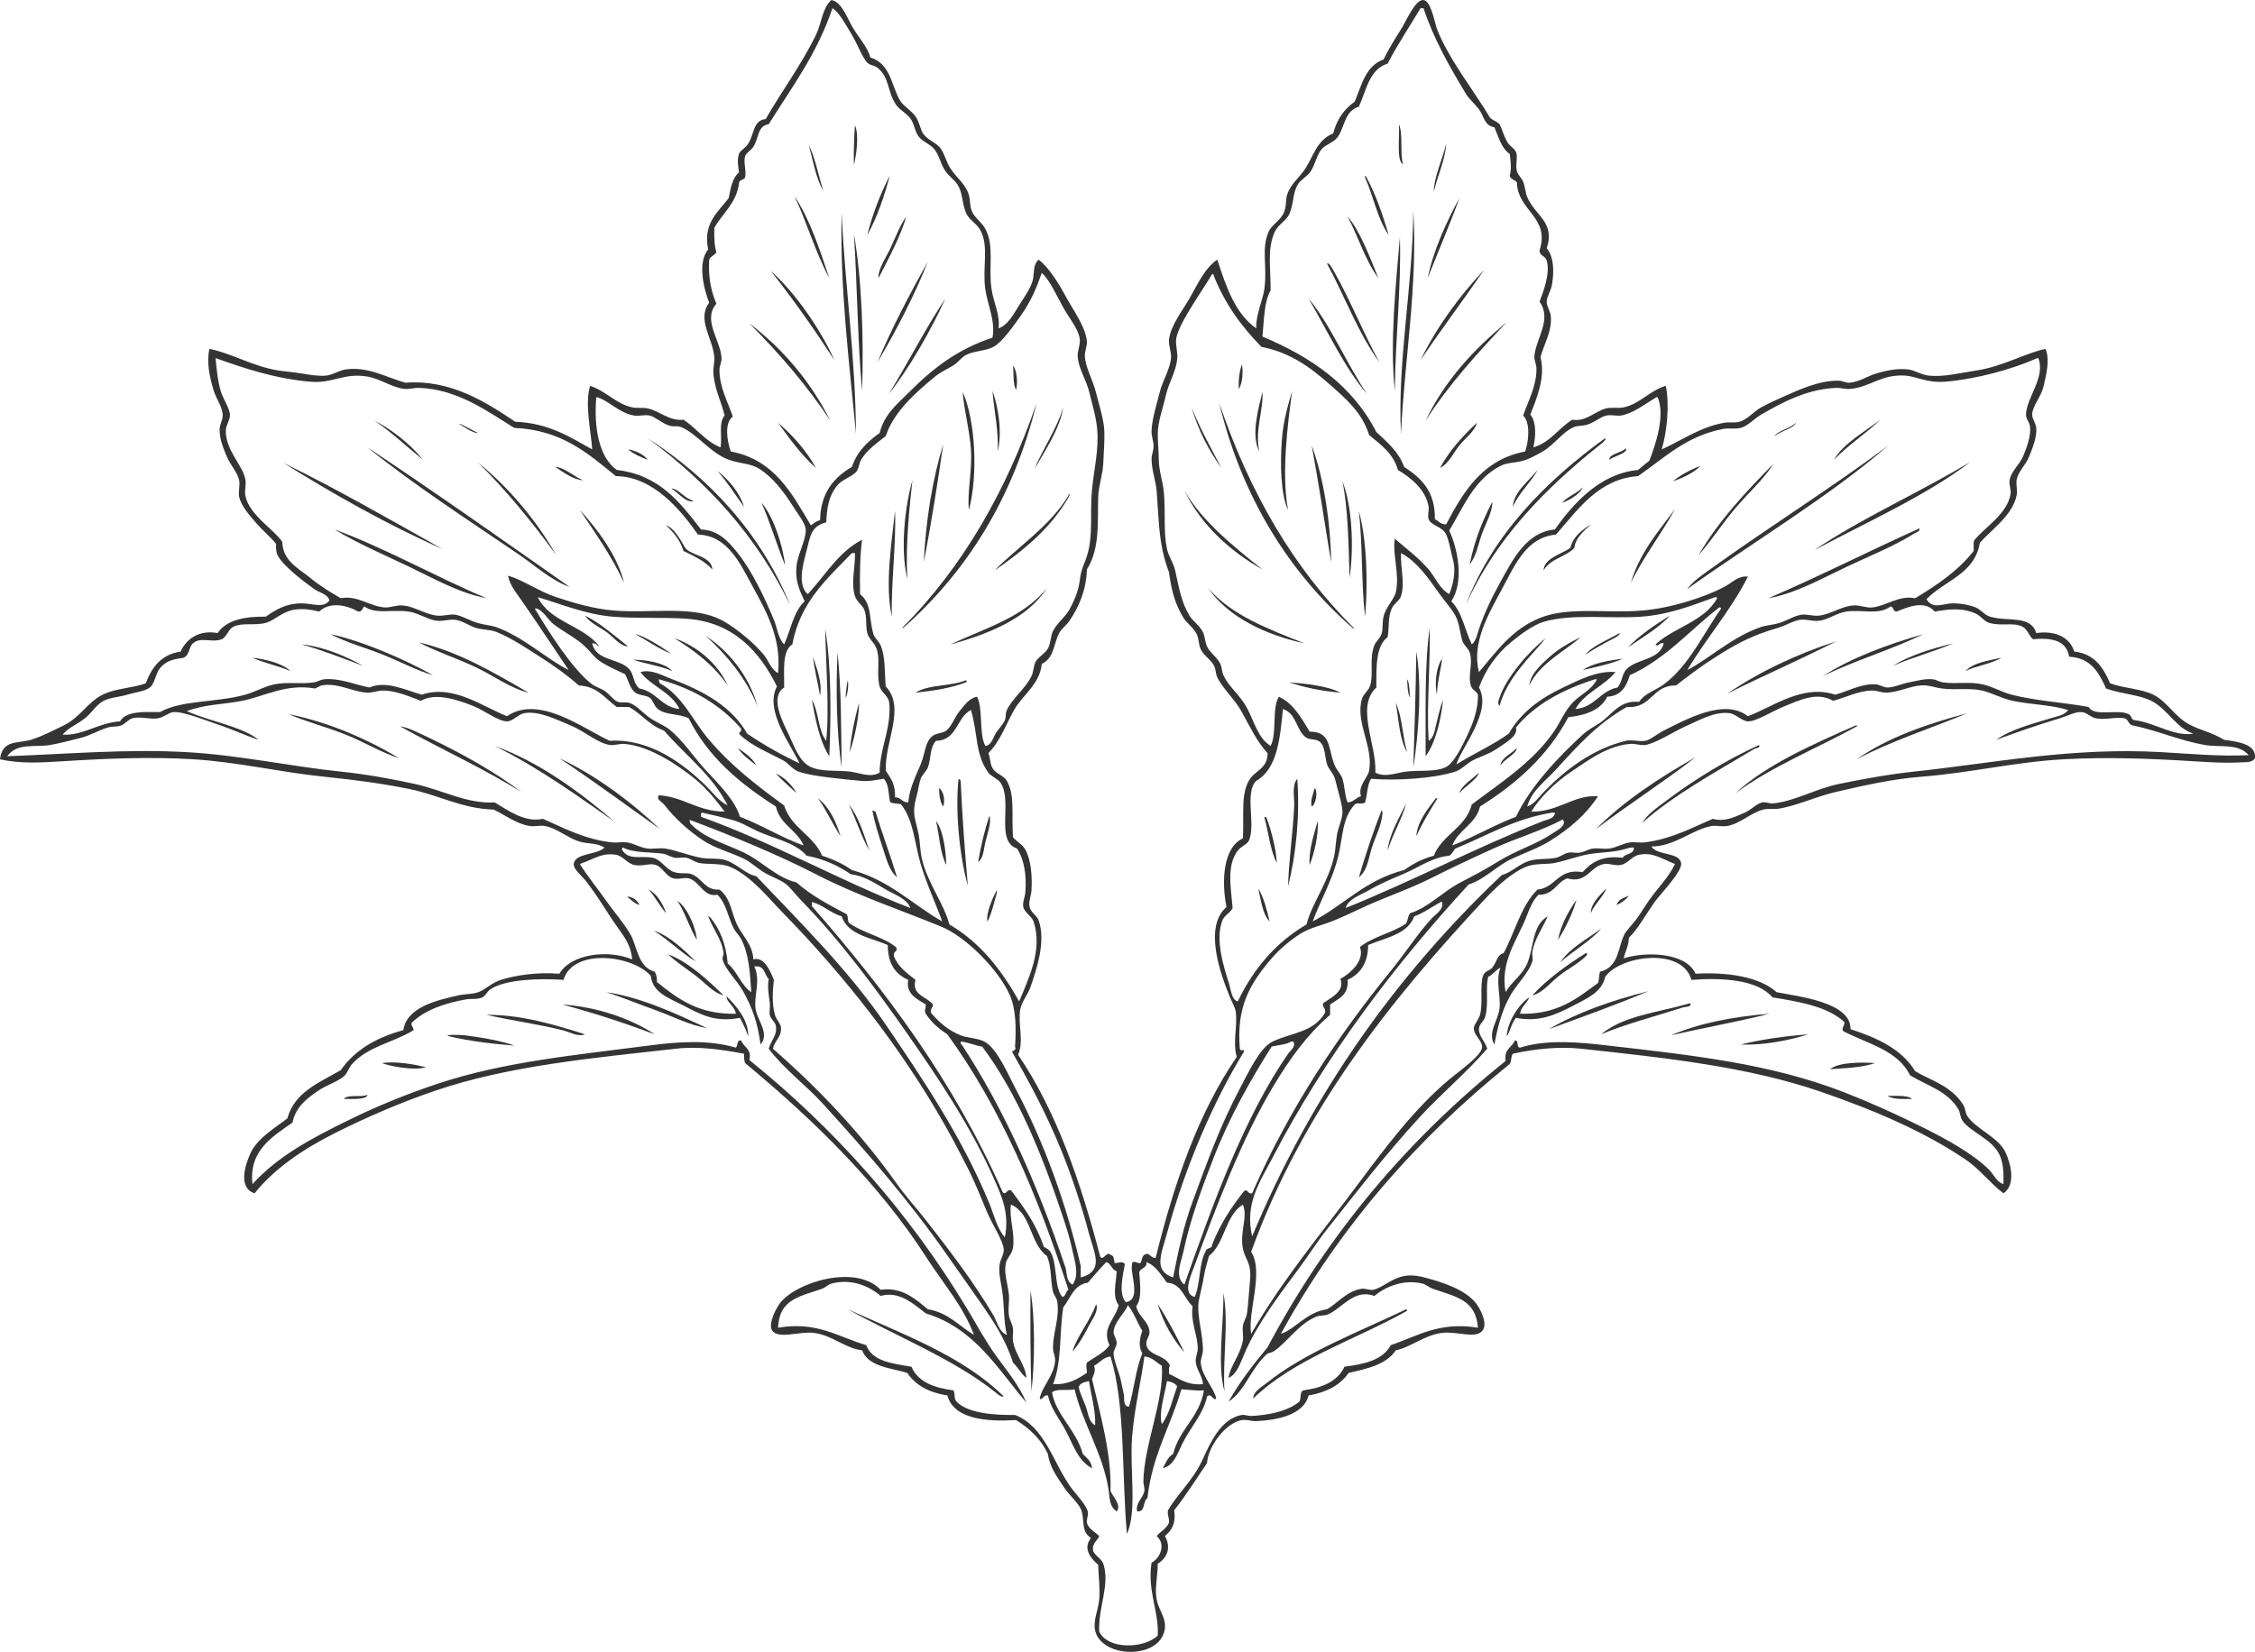 <svg xmlns="http://www.w3.org/2000/svg" version="1.1" viewBox="0 0 3640.75 2667.74" style="fill: rgb(52, 52, 52);" role="img" aria-label="Leaves Line Drawing">
 
  <path d="m2258.6 200.55c7.1 16.57 1.3 46.15 6.6 64.62-10.8-4.81-5.2-43.67-6.6-64.62" style="fill: inherit;"></path>
  <path d="m1380.3 202.2c7.2 16.37 2.1 48.15-1.6 64.63-0.7-16.18 0.2-45.08 1.6-64.63" style="fill: inherit;"></path>
  <path d="m2334.8 232.04c-0.9 25.08-14.1 52.21-19.9 77.87 0.4-25.53 14.2-52.09 19.9-77.87" style="fill: inherit;"></path>
  <path d="m1305.8 233.68c10.4 22.11 15.8 49.37 23.2 74.58-11.6-21.01-16.5-48.71-23.2-74.58" style="fill: inherit;"></path>
  <path d="m2281.8 339.74c7.4 121.4-14.3 241.88-19.9 361.24-5.9-118.85 19.1-237.09 19.9-361.24" style="fill: inherit;"></path>
  <path d="m1358.8 344.71c5.7 120.74 22.4 230.58 23.2 356.27-10.5-113.36-26-232.59-23.2-356.27" style="fill: inherit;"></path>
  <path d="m1463.2 349.68c-9.2 32.23-28.9 68.34-44.8 99.43-1.2-14.43 12.5-33.5 19.9-49.72 8.2-17.83 15.1-35.77 24.9-49.71" style="fill: inherit;"></path>
  <path d="m1378.7 377.85c13 75.17 15.8 168.11 13.2 253.53-7.4-81.45-7.8-170.04-13.2-253.53" style="fill: inherit;"></path>
  <path d="m2260.2 382.82c2.3 81.25-7.4 164.93-8.3 248.56-8.2-80.99 1.8-171.47 8.3-248.56" style="fill: inherit;"></path>
  <path d="m1209.7 522.02c54.4 41.66 98.7 93.44 130.9 157.41-38.3-57.81-83-109.27-130.9-157.41" style="fill: inherit;"></path>
  <path d="m2005 588.3c2.5 10.74 0.9 31.75-4.9 39.76-0.8-15.72 1.2-28.63 4.9-39.76" style="fill: inherit;"></path>
  <path d="m1635.5 589.96c6.2 8.26 8.1 27.57 5 39.77-5.3-9.66-3.6-26.21-5-39.77" style="fill: inherit;"></path>
  <path d="m1602.4 631.38c9.1 24.74 16.3 66.6 8.3 97.77 2.1-31.7-5.8-65.43-8.3-97.77" style="fill: inherit;"></path>
  <path d="m2086.2 631.38c-7.3 53.82-17.5 133.8-6.6 192.22-11.8-24.88-13-73.51-9.9-114.34 2.2-29.76 10.5-57.45 16.5-77.88" style="fill: inherit;"></path>
  <path d="m1554.3 633.04c20.6 45.66 25 134.6 10 190.56-3-28.59 5.6-62.94 3.3-97.77-2.2-32.58-11.4-64.15-13.3-92.79" style="fill: inherit;"></path>
  <path d="m2038.2 633.04c2 28.09-12.6 62.33-5 96.11-14-26.17-1.3-69.67 5-96.11" style="fill: inherit;"></path>
  <path d="m1256.1 682.75c24.1 20.61 45.1 44.34 61.3 72.91-24-20.78-42.3-47.2-61.3-72.91" style="fill: inherit;"></path>
  <path d="m1522.8 717.55c-8.2 58-19.4 129.13-31.4 190.56 3.6-70.41 14.2-133.79 31.4-190.56" style="fill: inherit;"></path>
  <path d="m2117.7 719.2c19.6 52.77 30.3 123.31 31.5 188.91-10.5-62.98-19.9-127.01-31.5-188.91" style="fill: inherit;"></path>
  <path d="m1014.1 725.83c8.8 0.68 25.5 7.65 31.5 16.57-11.7-4.29-22.7-9.37-31.5-16.57" style="fill: inherit;"></path>
  <path d="m2624.8 724.17c4.9 6.88-19.2 12.68-26.5 18.23-0.9-9.2 19.8-11.02 26.5-18.23" style="fill: inherit;"></path>
  <path d="m2863.4 749.04c-15.8 24.89-40.5 46.83-61.3 71.24-21.2 24.87-38.7 52.45-59.7 76.23 33-56.49 76.6-102.44 121-147.47" style="fill: inherit;"></path>
  <path d="m896.47 754c14.67 0.8 29.86 15.42 44.74 21.54-15.06-0.42-32.16-13.13-44.74-21.54" style="fill: inherit;"></path>
  <path d="m2745.7 752.34c-11.7 11.44-27.3 19.05-44.7 24.86 12.8-10.45 27.8-18.55 44.7-24.86" style="fill: inherit;"></path>
  <path d="m1473.1 775.54c-4.8 44.32-11.1 101.51-8.3 159.08-11.7-49.01-3.5-117.46 8.3-159.08" style="fill: inherit;"></path>
  <path d="m2167.4 777.2c15.3 39.43 18.9 104.4 11.6 155.76-2-53.76-2.1-109.48-11.6-155.76" style="fill: inherit;"></path>
  <path d="m1083.7 788.8c12 0.15 21.6 17.02 36.5 19.88-11.4 5.31-25.7-13.75-36.5-19.88" style="fill: inherit;"></path>
  <path d="m2409.4 810.34c0.1 16.97-10.4 34.27-16.6 51.37-6.3 17.33-9.2 36.49-19.9 49.71 7.5-38.37 20.8-70.92 36.5-101.08" style="fill: inherit;"></path>
  <path d="m1445 825.25c2.2 54.05-6.7 116.84-5 170.68-11.7-51.18-0.3-120.09 5-170.68" style="fill: inherit;"></path>
  <path d="m2193.9 825.25c12.8 46.36 15 117.18 10 170.68-6.2-54.05-3.7-116.72-10-170.68" style="fill: inherit;"></path>
  <path d="m540.2 855.08c81.94 30.18 162.53 76.09 245.25 111.03-44.86-8.5-85.5-32.12-125.95-51.37-40.68-19.37-81.87-37.01-119.3-59.66" style="fill: inherit;"></path>
  <path d="m2855.1 966.11c83.1-35.61 161.6-75.93 243.6-112.68 2.4 4.5-5.7 6.65-8.3 8.28-31.1 19.74-72.4 36.36-107.7 53.03-41.2 19.48-84.1 43.9-127.6 51.37" style="fill: inherit;"></path>
  <path d="m944.52 994.27c26.61 13.13 47.25 32.33 69.58 49.73-13.7-0.9-23.03-14.8-34.78-23.2-11.84-8.5-26.99-14.9-34.8-26.53" style="fill: inherit;"></path>
  <path d="m2308.3 1014.2c1.3 54.8-5.2 125.1-1.7 182.2 9.4-5.5 10.3-20.5 13.3-31.4 3.4-12.5 5.8-24.6 9.9-34.8-3 30.1-11.5 69-28.1 91.1 0.5-58.8-2.4-146.1 6.6-207.1" style="fill: inherit;"></path>
  <path d="m1332.3 1015.8c10.2 59.3 9.5 143.9 6.6 205.5-15.6-24.2-21.9-57.7-28.2-91.1 11.4 18.4 9.9 49.8 23.2 66.2 5.4-47.5-0.4-123.7-1.6-180.6" style="fill: inherit;"></path>
  <path d="m3105.3 1024.1c-51.5 25.2-111 42.6-162.4 67.9 46.8-30 102.9-50.6 162.4-67.9" style="fill: inherit;"></path>
  <path d="m676.08 1037.4c64.56 14.9 123.3 50.1 177.3 81.2-29.25-6.8-56.27-27.4-86.17-41.5-29.89-14.1-62.16-24.5-91.13-39.7" style="fill: inherit;"></path>
  <path d="m2964.5 1035.7c-57.3 29.4-118 55.5-175.7 84.5 51.5-35.2 110.4-63.1 175.7-84.5" style="fill: inherit;"></path>
  <path d="m3153.4 1039c-31.2 13.6-66.7 22.8-97.8 36.5 27.6-17.1 61.9-27.6 97.8-36.5" style="fill: inherit;"></path>
  <path d="m2286.7 1052.3c9.2 52.7 3.9 133.5-4.9 187.2 2.2-61.8 3.9-124.2 4.9-187.2" style="fill: inherit;"></path>
  <path d="m1352.2 1053.9c6.2 56.7 6 128.8 6.6 185.6-8.1-55.4-9.4-124.6-6.6-185.6" style="fill: inherit;"></path>
  <path d="m1312.4 1060.6c5.9 17.9 15.5 40.7 11.6 62.9-3.6-21.2-8.8-40.9-11.6-62.9" style="fill: inherit;"></path>
  <path d="m3231.3 1062.2c-16.3 10.2-40.4 12.7-58 21.6 12.8-13.7 36.4-16.7 58-21.6" style="fill: inherit;"></path>
  <path d="m1022.4 1065.5c20.5 0 50.7 4.6 63 18.3-18.7-8.4-42.7-11.5-63-18.3" style="fill: inherit;"></path>
  <path d="m2619.8 1063.9c-18.2 8.4-47.5 14.2-64.6 18.2 16.6-11 40.1-15.2 64.6-18.2" style="fill: inherit;"></path>
  <path d="m2271.8 1097c4.5 7.1 3.3 20 5 29.8-4.6-7-4.1-19.1-5-29.8" style="fill: inherit;"></path>
  <path d="m1559.3 1098.7c2.1 0.4 1.7 3.3 0 3.3-23.5 9.1-51.6 13.6-81.2 16.6 20.4-13.3 57.4-10.1 81.2-19.9" style="fill: inherit;"></path>
  <path d="m2081.3 1102c24.7 1.8 61.9 5.5 82.8 16.6-30.6-2.5-57.9-8.4-82.8-16.6" style="fill: inherit;"></path>
  <path d="m1387 1135.1c-0.3 24.6-7.4 56.8-15 79.6 1.5-23.4 8.2-55.9 15-79.6" style="fill: inherit;"></path>
  <path d="m2253.6 1135.1c10.3 22.3 10.8 54.4 18.2 79.6-12.3-20.3-13.4-51.8-18.2-79.6" style="fill: inherit;"></path>
  <path d="m465.63 1153.3c64.24 12.6 127.54 40.4 178.96 71.3-28.11-8.8-55.52-25.8-86.16-38.1-30.23-12.1-62.92-20.6-92.8-33.2" style="fill: inherit;"></path>
  <path d="m3176.6 1151.7c-59.7 24.8-123.9 45.1-179 74.6 49.7-34.9 112.2-56.8 179-74.6" style="fill: inherit;"></path>
  <path d="m1191.4 1208c11.3 8 23 15.7 29.8 28.2-10.6-8.6-22.3-16.3-29.8-28.2" style="fill: inherit;"></path>
  <path d="m1547.7 1257.7c1.5 0.8 3 1.5 3.3 3.4 2.6 57.5 6.7 113.7 11.6 169-13.5-46.7-20.7-122.5-14.9-172.4" style="fill: inherit;"></path>
  <path d="m1516.2 1272.7c7.1 4.2 10.3 20.2 6.6 29.8-5-7.1-6.5-17.8-6.6-29.8" style="fill: inherit;"></path>
  <path d="m2122.7 1272.7c5.3 4.7 2.1 26.7-5 29.8-2.5-9.8 2.5-20.3 5-29.8" style="fill: inherit;"></path>
  <path d="m1320.7 1289.2c18.2 14.4 28.7 36.5 36.4 61.3-12.9-19.6-22.8-42.3-36.4-61.3" style="fill: inherit;"></path>
  <path d="m2318.2 1289.2c3-0.4 3.4 1.6 1.7 1.7-11.9 19-23.6 38.3-33.2 59.6 1.3-23 18.6-44.4 31.5-61.3" style="fill: inherit;"></path>
  <path d="m2270.2 1297.5c-5.6 23.2-21.9 50-29.9 76.2 2.5-26.2 18.9-52.9 29.9-76.2" style="fill: inherit;"></path>
  <path d="m1370.4 1299.2c16 19.9 24.2 47.6 33.1 74.5-13.1-22.8-21.1-50.6-33.1-74.5" style="fill: inherit;"></path>
  <path d="m1408.5 1309.1c2.7-0.5 2.9 1.6 5 1.7 10.9 35.9 23.9 70 34.8 106-12.9-10.7-17.5-30.9-23.2-48-6.5-19.5-12.7-39.4-16.6-59.7" style="fill: inherit;"></path>
  <path d="m2230.4 1309.1c1.6 0.1 1.3 2 1.7 3.3-1.2 19.6-10.7 37.2-16.6 54.7s-7.2 38.5-21.6 49.7c9.4-32.1 23.2-74 36.5-107.7" style="fill: inherit;"></path>
  <path d="m1597.4 1317.4c3.8 10.9-3.2 28.7-6.6 43.1-2.8 11.7-3.1 25.9-11.6 31.5 4.6-26.3 10.5-51.3 18.2-74.6" style="fill: inherit;"></path>
  <path d="m2041.5 1320.7c0.4-2.1 3.3-1.6 3.3 0 7.8 21.1 15.7 50.5 16.6 72.9-10.7-20.2-13-48.9-19.9-72.9" style="fill: inherit;"></path>
  <path d="m1511.2 1325.7c12.1 16.4 16 48.7 16.6 71.2-10.2-19-10.9-47.6-16.6-71.2" style="fill: inherit;"></path>
  <path d="m2127.7 1325.7c1.1 22.7-5.6 51.9-13.3 71.2-1.8-23.5 7.1-50.1 13.3-71.2" style="fill: inherit;"></path>
  <path d="m2031.6 1435c8.9 14.8 13.7 33.8 18.2 53.1-11.6-12.2-13.8-33.7-18.2-53.1" style="fill: inherit;"></path>
  <path d="m1012.5 1448.3c5.7-1.3 17.6 5.5 19.8 13.3-8.3-2.7-13.4-8.7-19.8-13.3" style="fill: inherit;"></path>
  <path d="m2629.8 1446.6c-5.1 6.6-11.7 11.6-19.9 15 2.8-8.8 11.4-11.8 19.9-15" style="fill: inherit;"></path>
  <path d="m2545.2 1453.3c-5.2 19.6-17.9 46.1-29.8 64.6 5.2-26.3 17.1-45.9 29.8-64.6" style="fill: inherit;"></path>
  <path d="m1055.5 1503c24.8 7.8 48.6 30.9 68 49.7-21-11.6-44.4-35.2-68-49.7" style="fill: inherit;"></path>
  <path d="m1078.7 1541.1c32.8 12.5 63.7 41.3 89.5 66.3-16.9-4.1-30-20.3-44.7-31.5-15.4-11.7-31.7-22-44.8-34.8" style="fill: inherit;"></path>
  <path d="m2560.1 1539.4c4.3 0 2.1 1.3 1.7 3.4-12.4 12.9-30.1 21.7-44.7 33.1s-26.3 27.6-43.1 31.5c24.7-26.6 54.6-48.1 86.1-68" style="fill: inherit;"></path>
  <path d="m979.32 1602.4c58.08 8.8 112.88 35.2 162.38 58-27.5-4.5-53.8-18.2-81.2-28.2-27.1-9.8-54-20.8-81.18-29.8" style="fill: inherit;"></path>
  <path d="m2661.2 1600.8c-51.9 22-106.6 41.4-160.7 61.3 46.8-27.2 101.6-46.5 160.7-61.3" style="fill: inherit;"></path>
  <path d="m908.07 1622.3c55.35 3.7 110.13 22.5 149.13 48.1-47.9-17.9-97.32-34.2-149.13-48.1" style="fill: inherit;"></path>
  <path d="m2729.2 1620.6c2 6-8.4 5.1-13.3 6.7-41.1 13.4-93.1 26.9-130.9 43.1 36.3-30.2 89.5-34.7 142.5-49.8h1.7" style="fill: inherit;"></path>
  <path d="m785.45 1638.9c57.16-0.3 111.64 16.5 159.07 31.5-11.32 4.6-24.18-3.6-36.45-6.7-38.27-9.6-83.39-15.7-122.62-24.8" style="fill: inherit;"></path>
  <path d="m2856.8 1637.2c-50.7 12.8-112.1 23.9-159.1 34.8 45.3-19.3 99.1-30.1 159.1-34.8" style="fill: inherit;"></path>
  <path d="m830.18 1688.6c-33.18-2.6-71.23-7-104.39-14.9-13.31-3.2 17.5-2.6 24.85-1.7 25.2 3.2 60.65 9.1 79.54 16.6" style="fill: inherit;"></path>
  <path d="m2919.7 1670.4c-31.1 9.8-72.5 18-109.3 16.5 33.6-8.3 70.4-13.5 109.3-16.5" style="fill: inherit;"></path>
  <path d="m687.68 1723.4c-18.3 6.4-58.84-1.7-71.25-6.6 22.68-3.3 50.96 1.9 71.25 6.6" style="fill: inherit;"></path>
  <path d="m3027.4 1716.8c-20.4 7.2-46.9 8.2-72.9 9.9 15.3-11.6 50.1-11.3 72.9-9.9" style="fill: inherit;"></path>
  <path d="m1663.7 2084.6c7.6 41.8 7.2 115.7 1.6 162.4-1.7-50.2-1.9-105.9-1.6-162.4" style="fill: inherit;"></path>
  <path d="m1975.2 2087.9c9 48.3-1.4 105.7 1.7 159.1-12.1-43.6-1-107.3-1.7-159.1" style="fill: inherit;"></path>
  <path d="m1869.2 2106.2c16 24.3 29.8 50.8 43 77.9-18.7-21.7-33.6-47-43-77.9" style="fill: inherit;"></path>
  <path d="m1368.7 2114.4c90.1 40.9 186.2 75.7 251.9 140.9-4.6 1.2-10-4-13.3-6.6-66.2-53.3-160.1-90.5-238.6-134.3" style="fill: inherit;"></path>
  <path d="m2270.2 2114.4c2.1 0.5 1.6 3.4 0 3.4-82.9 46.4-181.4 77.1-246.9 140.8 0.3-11.7 13.8-18.6 21.5-24.8 61-49.5 149.9-83 225.4-119.4" style="fill: inherit;"></path>
  <path d="m1436.7 283.4c-7.8 29.8-20.7 68.85-36.5 96.1 9-35.16 21.4-66.95 36.5-96.1" style="fill: inherit;"></path>
  <path d="m2242 379.5c-18-25.68-24.5-62.8-38.1-92.79-0.5-2.96 1.6-3.4 1.6-1.65 15.4 28.24 26.7 60.66 36.5 94.44" style="fill: inherit;"></path>
  <path d="m1338.9 449.11c-22.1-40.9-36.1-89.82-56.3-132.57 25.1 37.79 40.5 85.44 56.3 132.57" style="fill: inherit;"></path>
  <path d="m2356.3 319.86c-14.2 39.31-34.5 86.96-51.3 129.25 9.1-44.44 30.4-91.06 51.3-129.25" style="fill: inherit;"></path>
  <path d="m2175.7 349.68c20 23.09 35.7 64.84 49.7 99.43-21.2-28.48-32.4-67.05-49.7-99.43" style="fill: inherit;"></path>
  <path d="m1498 422.59c-21 53.61-51.5 112.06-81.2 162.39 21.8-52.72 52.4-111.04 81.2-162.39" style="fill: inherit;"></path>
  <path d="m2227.1 584.98c-34.4-46.86-55.9-106.52-84.5-159.07 3-2.96 8.2 7.41 11.6 13.25 25.4 44.48 47.8 100.52 72.9 145.82" style="fill: inherit;"></path>
  <path d="m1244.5 437.51c39.4 35.17 79.4 92.84 102.7 144.16-32.5-49.84-66.4-98.19-102.7-144.16" style="fill: inherit;"></path>
  <path d="m2396.1 435.85c-31 45.26-69.8 97.04-102.7 145.82 27.4-55.47 62.6-103.1 102.7-145.82" style="fill: inherit;"></path>
  <path d="m2112.8 482.24c34.9 41.28 61.3 105.43 94.4 154.11-35.4-40.83-64.2-102.58-94.4-154.11" style="fill: inherit;"></path>
  <path d="m1526.2 482.24c-22.9 51.13-58.5 112.8-91.2 154.11 31.2-50.51 58.6-104.91 91.2-154.11" style="fill: inherit;"></path>
  <path d="m2432.6 520.36c-43.8 46.31-93.9 100.6-130.9 159.07 31.2-65.44 78-115.26 130.9-159.07" style="fill: inherit;"></path>
  <path d="m1673.6 651.27c-38.2 154.56-113.2 272.33-215.4 362.93-2 2.3-0.6 0.1 0-1.7 95.7-96.49 166.1-218.3 215.4-361.23" style="fill: inherit;"></path>
  <path d="m1968.6 651.27c48.9 144.36 120.1 266.51 217.1 362.93-0.4 1.8-1.7 0.9-1.7 0-102.6-89.07-179.6-212.6-215.4-362.93" style="fill: inherit;"></path>
  <path d="m1716.7 657.89c-6.1 35.88-29.2 69.06-46.4 99.43 12-30 35.2-63.15 46.4-99.43" style="fill: inherit;"></path>
  <path d="m1971.9 755.66c-20.3-28.28-37-60.25-48.1-97.77 13.9 34.71 31.4 65.82 48.1 97.77" style="fill: inherit;"></path>
  <path d="m604.82 679.43c26.65 13.68 57.64 37.37 77.89 62.97-25.98-20.96-49.96-43.94-77.89-62.97" style="fill: inherit;"></path>
  <path d="m3035.7 677.78c-19.7 20.06-52.6 41.23-74.5 64.62 14-25.78 49.2-44.68 74.5-64.62" style="fill: inherit;"></path>
  <path d="m740.7 684.41c3.25-0.76 21.94 10.98 31.49 14.91-9.25 0.39-22.15-9.87-31.49-14.91" style="fill: inherit;"></path>
  <path d="m2384.5 682.75c-3.7 13.95-17.8 23.8-28.2 36.45-10 12.18-17 29.63-31.4 36.46 15.6-28.58 36.8-51.48 59.6-72.91" style="fill: inherit;"></path>
  <path d="m2899.8 682.75c-3.3 8.86-25.2 13.36-34.7 21.54 4-8.15 26-12.65 34.7-21.54" style="fill: inherit;"></path>
  <path d="m1045.6 707.61c97.5 62.7 182.6 152.18 230.3 270.1-54.3-112.51-134.3-199.31-230.3-270.1" style="fill: inherit;"></path>
  <path d="m2366.3 977.71c43.7-114.83 130.2-201.17 225.3-270.1 2.6 2.8-6.4 9.1-11.6 13.25-84.9 68.04-166.2 149.94-213.7 256.85" style="fill: inherit;"></path>
  <path d="m3049 719.2c-95.9 83.13-217.2 155.15-324.8 231.99 9.2-12.71 23.6-22.16 36.5-31.48 92.8-67.14 196.3-131.62 288.3-200.51" style="fill: inherit;"></path>
  <path d="m593.23 722.52c106.69 70.6 218.95 150.02 326.43 225.36-29.68-10.34-54.86-33.97-82.85-53.02-81.02-55.18-167.04-110.59-243.58-172.34" style="fill: inherit;"></path>
  <path d="m457.35 747.38c84.13 41.24 173.09 92.03 256.84 139.19-87.01-38.37-176.48-88.66-256.84-139.19" style="fill: inherit;"></path>
  <path d="m772.19 747.38c47.19 37.86 92.96 91.52 125.93 149.13-38.61-53.08-79.82-103.56-125.93-149.13" style="fill: inherit;"></path>
  <path d="m3181.6 745.71c-70.7 54.2-167 97.11-251.9 142.52 73.9-50.57 170.8-93.45 251.9-142.52" style="fill: inherit;"></path>
  <path d="m1158.3 760.63c15.6 11.44 35.3 33.21 43.1 58-14.3-19.4-27.1-40.29-43.1-58" style="fill: inherit;"></path>
  <path d="m2482.3 758.97c-8.6 17.97-30.4 36.99-39.8 59.66 1.6-24.94 25.9-41.46 39.8-59.66" style="fill: inherit;"></path>
  <path d="m2555.2 787.14c-3.2 9.54-19.6 20.22-33.2 24.86 8.8-10.56 23.9-14.82 33.2-24.86" style="fill: inherit;"></path>
  <path d="m2038.2 919.71c-49.9-28-99-71.16-126-127.59 28.3 49.65 79.6 90.58 126 127.59" style="fill: inherit;"></path>
  <path d="m1605.7 921.37c36.2-37.26 89.7-71.58 119.3-120.97-0.2-4.1 2-2.82 1.7 0-28.9 51.79-73.4 87.95-121 120.97" style="fill: inherit;"></path>
  <path d="m1229.5 812c18.2 20.52 34.1 66.43 38.1 101.08-13.4-32.91-23.9-68.84-38.1-101.08" style="fill: inherit;"></path>
  <path d="m936.23 823.6c26.39 28.86 60.71 72.95 71.27 117.65-19.83-43.16-46.12-79.82-71.27-117.65" style="fill: inherit;"></path>
  <path d="m2704.3 821.94c-19.7 37.14-51 77.18-71.2 119.31 14.3-49.16 44.4-82.57 71.2-119.31" style="fill: inherit;"></path>
  <path d="m2568.4 846.8c-3.7 4.69-25.4 19.77-26.5 38.11-14.1 14.56-39.7 17.69-49.7 36.46 0.3-19.64 28.1-26.04 43.1-36.46 4.8-18.94 18.9-28.64 33.1-38.11" style="fill: inherit;"></path>
  <path d="m1075.4 848.45c10.7 3.1 21.5 19.27 29.9 34.8 7.6 14.18 44.1 13.75 44.7 36.46-11.9-13.52-29.2-21.59-46.4-29.83-5.4-17.78-16.3-30.11-28.2-41.43" style="fill: inherit;"></path>
  <path d="m1690.2 949.54c-28.8 46.91-91.6 74.16-155.8 91.16 56.3-26.1 119.9-44.81 155.8-91.16" style="fill: inherit;"></path>
  <path d="m1950.4 949.54c37.6 44.14 97.2 66.26 155.7 89.46-61.7-13.4-122.9-41.7-155.7-89.46" style="fill: inherit;"></path>
  <path d="m2696 994.27c-15.3 17.83-44.9 35.73-67.9 51.33 19.6-20.1 43.4-36.1 67.9-51.33" style="fill: inherit;"></path>
  <path d="m699.28 1090.4c-26.18-7.2-51.96-21.5-81.2-33.2-28.42-11.3-58.59-19.4-84.51-33.1 51.69 11.2 117.44 39.7 165.71 66.3" style="fill: inherit;"></path>
  <path d="m1083.7 1055.6c-17.2-6-39.4-21.4-58-31.5 13.9 2.7 41.7 20.1 58 31.5" style="fill: inherit;"></path>
  <path d="m2560.1 1057.2c9.6-13.7 36.7-24.1 54.7-34.8 2 4.4-16.1 11.7-24.8 16.6-10.7 6.1-22.2 12.5-29.9 18.2" style="fill: inherit;"></path>
  <path d="m1140.1 1027.4c35.3 23.2 68.8 62.7 82.8 112.7-19.1-46.1-49-81.3-82.8-112.7" style="fill: inherit;"></path>
  <path d="m1088.7 1030.7c35.3 12.2 69.7 39.7 86.2 76.3-22.1-32.2-52.6-55.8-86.2-76.3" style="fill: inherit;"></path>
  <path d="m2551.9 1029.1c-24.8 22.1-66.2 42.1-82.9 77.9 2.2-18.9 19.4-34.1 33.1-46.4 14.5-13 32.6-23.3 49.8-31.5" style="fill: inherit;"></path>
  <path d="m2495.5 1030.7c-24.4 30.3-61.4 62.3-74.5 109.4-3.8-4.5-1.3-9.4 0-13.3 10.8-32.9 48.7-76.3 74.5-96.1" style="fill: inherit;"></path>
  <path d="m487.17 1040.7c34.65 3.4 71.4 19.2 99.43 34.8-27.8-10.4-65.39-25.2-99.43-34.8" style="fill: inherit;"></path>
  <path d="m407.63 1062.2c18.85 2.2 47.99 8.4 61.32 21.6-19.1-8.6-42.47-12.8-61.32-21.6" style="fill: inherit;"></path>
  <path d="m2319.9 1121.9c-4.3-19.9-0.4-45.9 8.3-58 4-5.6 0.1-1.6 0 0-0.9 13-7.4 34.6-8.3 58" style="fill: inherit;"></path>
  <path d="m1368.7 1098.7c1.7 5.5 0.2 22.2-3.3 28.1-0.3-4.2 1.5-20.5 3.3-28.1" style="fill: inherit;"></path>
  <path d="m841.79 1279.3c-57.41-36.5-131.75-70.4-195.54-106.1h-1.66c9.77-0.9 36.87 13 51.37 19.9 50.92 24.4 107.75 56.3 145.83 86.2" style="fill: inherit;"></path>
  <path d="m2802.1 1280.9c48.9-45.5 124.5-78.7 193.9-109.3 2.9-0.5 3.4 1.5 1.6 1.6-65.2 35.9-137.4 64.8-195.5 107.7" style="fill: inherit;"></path>
  <path d="m798.7 1204.7c72.58 26.3 137.67 74.5 193.88 122.6-58.13-40.7-123.9-88.2-193.88-122.6" style="fill: inherit;"></path>
  <path d="m2651.3 1329c8.9-14.8 25.1-25.4 39.8-36.5 43.6-32.9 95.6-65 149.1-89.4 2 5.3-5.5 4.9-8.3 6.6-59.9 36.1-129.7 73.8-180.6 119.3" style="fill: inherit;"></path>
  <path d="m2449.1 1208c-1.3 10.3-20.1 17.5-26.5 28.2 0.2-11.4 18.2-19.4 26.5-28.2" style="fill: inherit;"></path>
  <path d="m903.1 1224.6c58.41 27.2 115.6 70 162.4 114.3-54-38.2-106.91-77.5-162.4-114.3" style="fill: inherit;"></path>
  <path d="m2737.5 1222.9c-48.2 37.5-108.8 76.8-160.8 116 46.1-46.1 101.9-82.5 160.8-116" style="fill: inherit;"></path>
  <path d="m1252.7 1249.5c11 3.9 26.4 17.8 33.2 31.4-11.1-10.4-22.7-20.4-33.2-31.4" style="fill: inherit;"></path>
  <path d="m2387.8 1247.8c-3.3 11.7-22.5 21.6-31.5 33.1 2.9-12 21.2-23 31.5-33.1" style="fill: inherit;"></path>
  <path d="m2094.5 1257.7c4.5 61-2.4 124.6-14.9 174 0.8-37.7 7.7-85.5 9.9-129.2 0.8-14.3-4.4-33.9 5-44.8" style="fill: inherit;"></path>
  <path d="m1875.8 2300c12.3-16.4 17.3-40.1 24.8-61.3-3.7-4.6-9.2-7.3-16.5-8.3-3.3 20.6-13.8 51.3-8.3 69.6zm-134.2-59.6c2.3 10.5 7.6 20.5 11.6 31.5 3.7 10.3 4.6 24.6 14.9 29.8 1.3-21.8-6.4-48.9-10-71.3-7.2 1.7-14.7 3-16.5 10zm56.3-89.5c-0.4 5.2 5.1 11.6 5 18.2-0.1 6.3-5.2 10.9-5 16.6 0.4 12.5 8.5 28.8 11.6 43.1 1.7 7.6 3.5 15.8 5 23.2 1.3 6.5-2 19 8.3 19.9 8.1-27.8 10.9-60.9 21.5-86.2-6.7-11.6-4.3-24 0-36.5-8.3-13.2-13.6-29.4-23.2-41.4-5.7 13.7-22 26.8-23.2 43.1zm41.4-96.1c1.4 18.8 4.7 42.8-4.9 54.7 3.3 16.7 20.5 24.4 21.5 41.4 0.4 7.4-6.7 13.6-5 21.5 3.9 17.7 31.3 15.6 38.1 33.2-2.5 2.4-1.4 8.5-1.6 13.2 16.5 7.3 28.7 18.8 54.7 16.6-0.4-13.3-10.7-23.4-11.6-36.4-0.5-7.5 3.3-14 3.3-21.6-0.1-21-12-42.9-8.3-67.9-14-12.5-16.9-36.2-41.4-38.1-9.9-12.3-17.3-27-33.2-33.2 1.3 10.6-9.7 9-11.6 16.6zm-53-16.6c-10.6 10.4-20 22-29.8 33.2-23.1 3.4-27.9 25.1-39.8 39.7-7.1 47.2-1.9 87-16.6 124.3 25.4 1.1 40-8.7 54.7-18.2 0.1-8.4-2.1-9.5 0-16.6 12.4-9.1 27.7-15.4 36.5-28.2-13.2-28.2 9.3-41.3 14.9-64.6-10.8-13.8-4.4-34.9-3.3-54.7-8.1-2.4-8.8-12.2-16.6-14.9zm266.8-348c-32.9 52.2-67.4 112.3-92.8 177.4-18.6 47.6-38.7 101.3-49.7 154-3.2 15.3-15.1 40 1.6 53.1 46.3-131 95.9-269.2 167.4-372.9 3.2-4.6 13.8-12 8.3-19.8h-3.3c-7.9 5.3-20.9 5.5-31.5 8.2zm-500.4-3.3c69.3 105.4 123.7 229.6 167.3 359.6 3.1 9.1 0.7 22.4 11.6 28.2 11.6-15.6 3.5-38 0-54.7-3.7-18-9.5-36.7-14.9-53-33.8-101.9-74.1-200.9-130.9-276.8-12.6-1.8-21.8-6.9-34.8-8.2 0.3 1.9-0.3 4.7 1.7 4.9zm773.8-230.3c-14.5 7.6-26.7 17.4-43.1 23.2-10.9 29.4-46.2 34.4-74.5 46.4-0.2 29.7-13 46.7-33.2 56.3 2.2 24.8-15 30.3-28.2 39.8v16.6c-36.3 31.4-63.4 68.3-91.1 114.3-52.2 86.7-93.8 198.2-127.6 290-7.2 19.5-19.6 46.1 0 51.4 9.7-21.3 6.6-55.3 18.2-74.6 1.1-5.6 10.6-2.7 10-10 12.9-32.8 31-60.6 51.4-86.1 5.8-5.4 5.8 5.2 13.2 3.3 58.7-134.8 138.4-254.5 225.4-361.2 22.2-27.3 42-58.4 64.6-82.9 6.2-6.8 20-14.5 16.6-26.5zm-1015.8 6.6c119.8 137.1 229.8 283.9 308.2 462.3 5.9 5.4 5.9-5.2 13.3-3.3 20.8 27.3 41 55.1 53 91.2 4.5 2.7 9.4 5 11.6 9.9 10.5 19.4 4.9 54.7 18.3 71.3 6.2-1 5.1-9.3 9.9-11.6-49.7-153.1-110.1-295.4-195.5-412.6-13.8-8.9-25.9-19.4-34.8-33.2-3-5.6 0.2-8 0-14.9-13.9-8.9-33-17.3-28.2-39.8-20.8-9-33.3-26.3-33.1-56.3-28.1-12.2-64.4-16.3-74.6-46.4-18.4-5.4-29.4-18.1-48.1-23.2v6.6zm-111 137.6c-10.3-18.4-28.5-34.2-33.1-51.4-0.7-2.6 1.9-7.4 1.6-10-2.4-21.7-16.6-38.2-24.8-59.6 1.6 0 1.9 1.3 3.3 1.7 15.5 18.7 25.5 43 28.2 74.5 15.5 12.6 21.3 35.1 38.1 46.4-2.1-33.5-4.2-62.8-16.6-86.2-3.2-6-8.6-10.8-11.6-16.5-9.6-18.3-11.5-39.5-26.5-54.7-22.3 4.8-28.3-21.9-46.4-26.5-7.5-1.9-16.2 2.3-24.9 0-11.9-3.2-16.8-17.8-28.1-21.6-10.7-3.5-21.1 2.8-34.8 0-11-2.1-18.5-14.7-29.87-16.5-22.1-3.5-33.09 6-58 14.9 10.58 17.6 26.55 36.8 41.43 58 13.71 19.5 31.44 39.7 41.44 58 0.6 1.2 1.2 2.2 1.6 3.3 9.5 23.5 12.2 48 36.5 54.7 2.1 4.5 4 9.2 3.3 16.5 33.1 26.6 66.7 52.7 127.6 51.4-1.3-11.9-16-19.3-14.9-28.2 15.8 16.2 35.3 37.6 34.8 64.7-3.5-10.9-8.4-20.4-13.3-29.9-41.1 7.9-63.9-5.9-91.1-19.8-25.3-13-49.6-20.8-53-48.1-28-32.7-124.78-46-140.88 6.6-37.09-2.7-93-1.2-117.65 14.9-5.59 3.7-7.95 10.8-13.25 13.3-8.35 3.9-17.42 1.7-26.52 3.3-31.8 5.8-64.71 15.9-86.16 36.5-5.27 3.8 2.14 8.7 1.65 13.2-33.97 20.8-72.85 25.6-99.42 54.7-5.19 5.7-7.22 14.8-13.26 19.9-10.64 9-28.02 14.1-41.43 23.2-19.1 13-36.29 26.6-41.42 51.4-31.38 22.2-71 44.9-64.63 99.4 41.81-45.9 95.8-74.2 157.42-104.4 44.35-21.8 93.33-41.7 142.51-58 105.31-35 221.41-46 339.74-61.3 45.4-5.9 94.3-10.2 140.8 3.3 3.6-3 0.8-12.4 8.3-11.6 5 11.6 17.9 14.4 13.3 31.5 138.1 111.2 258.2 246.6 351.2 401 16 26.5 30.1 53.1 48.1 77.9 17.4 23.9 36.6 47.1 48.1 74.5-46.9-55.3-84-120.3-162.4-144.1-18.6-14.1-42.2-37-72.9-28.2-18.2-16-47.8-28.5-79.6-19.9-4.8 1.3-9.4 6.3-14.9 8.3-24.4 8.7-50.1 13.3-63 33.1-5.3 8.3-7.6 19.4-8.2 29.9 63.4-11 98 15.3 142.5 28.1 9.6 26.3 42.1 29.7 72.9 34.8 10.7 24.6 36.5 34.2 67.9 38.2 2.9 4.7 0.6 14.8 5 18.2 18.6 19.2 61.5 22 94.4 21.5 48.2 19.1 60.9 75.9 89.5 116 8.5 11.9 26.9 30.6 28.2 41.5 0.6 5.3-2.7 12.2-1.7 16.5 2.4 9.9 13.3 15.1 19.9 21.6-1.6 6.5-12 11.1-9.9 23.2 1.2 7.1 13.9 13.6 16.5 21.5 11.3 33.8-8.6 71-6.6 109.4 13.4 29.8 72.8 27.9 94.5 6.6 2.1-40.1-17.1-71.1-10-117.7 13.8-7.2 23.7-29.3 8.3-43 6.3-7.6 15.8-11.8 19.9-21.6 0.7-7.8-3-11.4-1.7-19.9 15.2-26.2 40.1-48.4 54.7-79.5 13.1-28 29.9-68.5 64.6-74.6 4.4-0.7 10.7 1.9 15 1.7 27.9-1.3 59.4-7.6 77.8-23.2 3.3-5 0.3-16.3 6.7-18.2 30.6-4.2 55.1-14.5 66.2-38.2 32.3-4.1 62.1-10.8 74.6-34.8 42.7-14.2 78.2-38.6 140.9-28.1-3.5-45.3-34.9-49.7-72.9-63-6-2.1-10.7-6.8-16.6-8.3-31.1-7.6-59.6 5.2-77.9 19.9-32.5-12.2-52.1 20.1-74.6 29.8-5.5 2.4-12.9 1.3-18.2 3.4-29.3 11.5-47 41.1-69.6 56.3-3.6 2.4-8.5 2.2-11.6 5-25.4 22.9-35 59.6-61.3 76.2 18.1-32.2 40.3-60.2 63-87.8 97.8-184.4 227.7-336.8 384.4-462.4-3.3-19.2 10.4-21.6 14.9-33.1 7.2-0.5 1.8 11.5 8.3 11.6 44.7-14.2 99.8-8.2 142.5-3.3 137 15.7 263.3 29.3 382.8 76.2 42.3 16.6 82.8 35 122.6 54.7 40 19.8 83.6 43.8 109.4 69.6 7.8 7.8 11.8 19.7 23.2 23.2 0.5-18.6-0.2-34.6-6.7-48.1-11.7-24.6-47.7-36.6-59.6-54.6-3.6-5.4-3.3-12.6-6.6-18.3-17.1-29.1-50.4-38.1-77.9-54.7-19.4-40.3-68.4-50.9-107.7-71.2-4.1-4.6 2.6-8.4 1.6-14.9-27-24.9-71.4-32.5-116-39.8-23.9-28.4-80-32.1-130.9-28.2-14.5-53.1-114.6-39.8-139.2-4.9-5.5 24.6-28 34.2-51.3 46.4-28.2 14.6-54.6 27.2-92.8 19.8-7 8-8.8 21.1-14.9 29.9 1.1-24.4 20.8-53.1 36.4-63-3.6 10.2-13.2 14.4-14.9 26.5 60.2 1.7 92.2-24.9 125.9-49.7 2.2-5 1.2-13.2 3.4-18.2 29-7 28.3-35.5 38.1-58 3.6-8.5 14.6-18.6 21.5-28.2 7.2-10.1 13.5-20.8 19.9-29.8 14.1-20.1 31.9-37.3 41.4-58-23.6-9.2-35.4-19.2-58-14.9-10.9 2-18.7 14.6-29.8 16.5-9.4 1.7-18.5-3-26.5-1.6-23.5 4-27.7 32.3-59.7 23.2-17.8 6.5-21.5 27.1-46.4 26.5-9.4 9.2-14.3 22.2-19.9 36.5-13.5 34.8-42.8 72.3-33.1 120.9 8.1-15.4 26.9-27.6 34.8-46.4 11.2-26.5 7.6-61.5 33.1-76.2-8.8 20.2-21.7 37.2-24.8 58-0.8 4.9 1.5 10.1 0 14.9-6.4 20-27 37.9-38.1 59.7-11.9 23.1-17.8 45.7-23.2 74.5-11.6-19.3 6.1-38.5 8.3-58 2.3-21.5-6.8-44.3 1.6-66.3-7.8 3.8-11.9 11.3-19.9 15-4.7 18.2 1.2 43.1-4.9 64.6-2.5 8.6-9.9 11.1-10 19.9-0.2 12 10.7 20.6 13.3 31.5-33.8 39.2-73.7 72.1-109.4 111-53.1 57.9-101 119.7-149.1 180.6-16.2 20.4-30.5 43.3-46.4 64.6-30.4 40.8-65.7 87.4-86.2 134.3-8.1 18.4-12.4 34.3-26.5 41.4 2.3-19.5 19.5-37.2 23.2-61.3 1.1-6.9-1.2-15.2 0-23.2 1-6.6 5.7-13.1 6.6-19.9 2.2-15.7 3.4-37.1 5-54.7 2.4-27.5-8.4-33.2-11.6-49.7-5.4-27.5 8.3-50.8 0-71.3-28.6 17.3-29.1 62.6-54.7 82.9-3 10.5-6.4 21.2-8.3 33.1-2.2 14.2-6.9 31-8.3 39.8-3.6 24.2 7.1 53 6.7 79.5-0.2 8.3-4.3 14.2-3.3 21.6 2.7 21.9 21.1 38.7 24.8 56.3-5 4.9-7.8-10.2-14.9-3.3-5 26.9-27.7 51.3-39.8 76.2-9.3 19.2-13.9 34.8-31.5 39.8 4.6-8.7 8.1-18.4 16.6-23.2 10.2-40.7 42.7-59 49.7-102.7-13.7 1-24.1-1.3-36.4-1.7-17.2 59.6-47.2 106.4-54.7 175.7-7.9 4.8-2.8 22.6-16.6 21.5-3.5-12.7 9.5-21.4 11.6-33.1 0.8-4.4-1.7-10.7-1.6-15 0.7-58.6 33.9-132 29.8-187.2-9.3-5.1-14.9-13.8-28.2-14.9-5.2 40.2-16.2 83.2-19.9 130.9-3.9 51.9 8.4 119.4-8.3 155.7-8.6-98.1-2.3-209.4-26.5-286.6-12.1 1.6-17.5 10.1-26.5 14.9 3 10-0.6 13.6-3.3 21.5 12.8 55.4 31.8 121.4 29.8 180.7 3.4 9.3 18.4 22.8 10 33.1-12.5-8.7-10.8-21.2-13.3-36.5-9.4-57.7-41.9-106.4-54.7-160.7-11 2.7-29.3-1.7-36.4 5 6.3 36.7 39.4 61.1 49.7 99.4 6.1 6.5 13.9 11.5 14.9 23.2-25.3-13.8-31.5-42.8-46.4-68-9.6-16.1-20.9-31.4-24.8-49.7-7-1.9-9.5 9.2-13.3 5 3.5-19.2 23.6-37.3 24.9-61.3 0.3-6.5-3.3-13.4-3.4-19.9-0.3-25.1 11.3-49.9 6.7-76.2-1-5.5-5.5-10-6.7-14.9-4.7-19.7-1.7-39.1-9.9-58-27.6-19.4-24.8-69.1-58-82.9-3.4 21.2 7 47 3.3 69.6-1.6 10.2-10.2 17.6-11.6 24.9-3.3 17.5 2.8 30.7 5 51.3 1.1 10.3-1.7 21.3 0 33.2 1.1 7.6 5.8 14.2 6.6 21.5 0.8 6.9-1.1 13 0 19.9 3.7 23 20.4 38.3 21.6 59.7-8.6-6.9-13.7-17.3-21.6-24.9-12.1-37.8-31.6-67-53-97.7-18.5-26.6-36.9-52.5-54.7-77.9-61.1-87.2-129.8-166.2-198.8-242-28.7-31.4-62.9-56.1-87.9-89.4 4.4-14.3 13.9-21.6 11.6-36.5-1-6.9-8-10.3-9.9-18.2-1-4.1 1-12.6 0-19.9-1.8-14-4-24.4-1.7-38.1-7.5-6.9-5.9-22.8-23.2-19.9 10.3 21.8-0.3 44.7 1.7 66.3 1.9 19.7 24 41.4 8.3 59.6-4.7-35.9-13.7-60.3-28.2-86.1zm1426.7-230.4c-19.1 6-35.7 5.5-56.3 8.3-19.8 2.7-39.9 10.8-59.7 14.9-12.1 2.6-29.3 0.5-43 5-23 7.5-49.9 31.9-69.6 53-153 164-294.9 341.1-377.8 570 21.1 33-6.1 98 0 132.6 50-86.6 113.2-162.2 173.9-243.6 42.6-57 89.5-120 145.9-167.3 13.5-11.4 51.7-38 53-51.4 1.1-11.2-13.6-19.8-13.3-31.5 0.2-5.7 8-14.1 10-21.5 5.2-19.1-0.6-47.6 4.9-63 3.1-8.6 10.6-7.7 15-13.3 8-10.2 7.2-20.3 18.2-23.2 18.4-34 28.1-76.8 54.7-102.7 30.5-3.2 32.5-34.9 72.9-28.2 13.6-15.6 31.2-27.3 64.6-23.2 4.1-7.5 18.4-4.8 18.2-16.5-6.2-0.4-8.2 0.6-11.6 1.6zm-1007.5 720.8c-2-18.6-7.5-34.7-4.9-49.7 1.4-8.1 6.8-15.6 6.6-23.2-0.4-13.7-19-41.8-26.5-59.6-8.4-20-15.1-36.8-23.2-54.7-6.3-13.9-13.1-26.6-19.9-39.8-65.8-128.1-154.3-247.4-250.2-351.3-17.6-19.1-38.8-40.4-58-61.3-20.4-22.1-44.5-45.1-67.9-53-13.4-4.5-35.1-2.5-46.4-5-6.6-1.4-14.9-7.3-19.9-8.3-6.2-1.2-13.1 0.8-18.3 0-8.3-1.2-14.2-5.9-19.8-6.6-22.6-2.9-47-1-64.7-9.9-1.3 0.3-1.9 1.4-1.6 3.3 10.5 18.2 30.4 9.3 49.7 13.2 13.8 2.9 21.4 19.1 34.8 23.2 11.7 3.6 19.7 0.1 28.2 3.4 17.3 6.6 20.7 26.1 44.7 24.8 17.9 13.1 19 36.6 28.2 56.3 8.1 17.4 25.8 33.1 26.5 56.4 17-4.9 26.8 17.2 33.1 33.1-1.7 16.5-3.6 37.6 1.7 56.4 2.9 10.2 10 12.9 9.9 23.2-0.1 13.3-10.2 18.5-13.2 31.5 74.8 65.2 142.6 137.1 200.5 218.7 14.1 19.9 31.1 38.5 46.4 58 37.9 48.4 78.9 102.4 109.3 154.1 6.1 10.4 8.3 26 21.6 31.5-5-21.1-4-39.8-6.7-64.7zm903.1-767.2c-32.8 17.5-72.7 29.1-111 46.4-33.4 15.2-67.2 31-101.1 48.1-34.2 17.2-70.5 29.3-104.4 44.7-16.9 7.7-34 16.1-51.3 23.2-18.9 7.8-38.9 11.6-54.7 21.6-14.2 8.9-33.2 24.2-46.4 39.7-34.6 40.5-57.2 77.6-51.4 145.9 1.5 6 7.1-1.2 6.7 4.9-48.8 79.1-95.2 186.4-124.3 293.3-8.9 32.8-22.7 60.4 9.9 71.3 8.5-43.4 16.8-82.6 31.5-122.6 24.1-65.6 44.9-123.4 76.2-182.3 12.7-24 32.4-66.7 53.1-76.2 31.7-14.7 65.8-14.5 84.5-46.4 1.5-7.7-4.2-8-3.4-15 13.1-9.9 35.7-19.2 28.2-39.7 17.9-9.8 39.5-30.9 31.5-51.4 20.7-16.9 52.5-22.7 74.6-38.1 2.9-4.8 2.8-12.6 6.6-16.6 29.9-9.4 52.2-34.6 81.2-49.7 19.8-10.3 39.9-20.8 59.6-33.1 31.2-19.5 62.4-27.9 89.5-46.4 6.3-4.3 22.4-11.7 16.6-21.6zm-1406.8 6.7c23.3 23.8 56.4 31.9 86.2 46.4 29.2 14.1 52.3 40.3 84.5 48 23.3 20.9 52.3 36.1 81.2 51.4 2.8 3.8 0.5 12.7 4.9 14.9 22.1 15.5 53.7 21.5 74.6 38.1 4.1 9-5 4.7-3.3 14.9 6.8 17.5 21.3 27.3 34.8 38.1-7.2 24.5 18.6 27 28.2 39.8-0.1 5.4-4.7 6.3-3.3 13.3 14.2 16.4 27.9 28.3 48 36.4 11.6 4.7 26.3 4 38.1 10 20.8 10.6 39.1 54.7 51.4 77.8 45.4 85.4 81.5 185.8 104.4 285v18.3c38.4-10.6 21.9-38.9 13.2-71.3-12.4-46.7-28.7-95-44.7-134.2-25.4-62.4-53.3-112.8-79.5-159.1 2-2.4 7.2-1.6 4.9-8.3 1.9-28.9 1.7-60.1-8.3-82.8-17.6-40.4-70.4-94.4-111-111-63.3-26-135.2-50-202.1-84.5-61.8-31.9-140.3-64.1-203.9-87.9-0.1 2.9 0.4 5.2 1.7 6.7zm1390.3-18.3c-61.3 10.1-105.1 37.4-155.8 58-3.5 3.7-5.2 9.2-9.9 11.6-26.7 2.3-48.2 18.2-71.3 28.2-23.3 10-40.1 16.9-59.6 28.2-13.4 7.6-31.5 13.1-36.5 28.1 108.4-43.7 211.3-98.1 319.8-140.8 6-2.4 17.9-3.6 18.2-13.3h-3.3zm-1072.1 126c-18.8-10.5-35.9-23.5-59.7-26.5-20.2-13.6-42.8-24.6-71.3-29.9-18.8-21.8-52-27.2-79.5-39.7-14.7-6.8-24.9-13.8-41.4-18.3-15.4-4.2-30.9-8-48.1-11.6-1.3 0.4-1.9 1.4-1.6 3.3v3.4c119 42.8 221.5 102.2 338 147.4-5.2-14.6-23.1-20.7-36.4-28.1zm77.8-242c-10.7 11.8-7.5 28.2-13.2 43.1-2.5 6.5-9.1 11.1-11.6 18.2-2.6 7.6-3.9 18.4-6.6 28.2-8.1 28.8-1.9 35.8 3.3 61.3 2.5 12.7 2.4 26.7 4.9 38.1 8.7 39.7 35.8 73.4 44.8 107.7 50 29.1 84.3 73.7 112.7 124.3 15.7-38.4 38.2-83.5 23.2-129.2-2.5-7.6-14.9-15.1-16.6-23.2-1.6-7.6 2.7-15.7 3.3-23.2 2.2-27-1.3-52.5-13.3-71.3-35.7-11.8-6.8-75.9-26.5-106-4.2-6.5-15.3-10.4-19.9-16.6-21.5-29.3-16.8-63.9-28.1-101.1-23.6 11.8-21.7 49-56.4 49.7zm517 64.7c-19.2 18.1-0.6 70.6-11.6 96.1-2.7 6.3-13 9.8-18.2 16.5-17.9 23.4-11.5 57.1-8.3 92.8-3.9 7.9-13.3 11.7-16.5 19.9-12.3 31.3 2.9 77.6 9.9 99.4 4.1 12.8 4.7 29 14.9 31.5 25.4-53 61.6-95.3 111-124.3 8.4-34 35.8-68.6 44.8-111 2.3-10.9 2.4-24.3 4.9-36.4 2.4-11.3 8-22.7 8.3-33.2 0.4-11.8-7.8-36.7-11.6-53-2.3-10.1-10.3-16.2-13.2-24.9-3.6-10.5-2.6-28.5-11.6-36.4-6-5.2-15.5-2.8-21.6-6.6-16.9-10.7-15.4-39.3-38.1-46.4-4.6 48.3-9.3 96.7-43.1 116zm1221.3-129.3c-17.7-3.7-33.3-12.9-49.7-16.6-21.2-4.7-42.2-0.3-64.6-3.3-12.6-1.6-21.6-6.1-34.8-4.9-18.3 1.6-36.7 11.3-54.7 11.6-8.1 0.1-15.2-3.5-23.2-3.4-22.3 0.4-41.7 11.1-63 16.6-25.7-15.3-54.4-1-81.2 10-17.3 7-42.9 23.6-56.3 23.2-9.4-0.3-19.9-12.1-29.9-13.3-24.3-2.9-48.6 11.6-71.2 21.5-17.4 7.7-48.2 27.7-64.6 29.9-8 1-16.8-2.5-24.9-1.7-36.9 3.5-66.4 25.8-94.4 44.7-27 18.2-51 42.2-64.7 64.7 43.9 0.7 67.7-27.4 107.7-24.9-19.9 30.6-46.5 52.5-76.2 71.3-19.9 12.5-40.2 19.3-63 29.8-24.9 11.5-43.9 33.5-69.6 41.4-118.4 128.7-230.8 275.9-316.4 440.8-20.4 39.2-45.6 74-33.2 127.6 96.6-232 234-423.3 402.7-583.3 17.4-5.1 27-17.5 44.7-23.2 13.4-4.3 27.9-1.9 43.1-5 6.9-1.4 12.9-6.9 19.9-8.2 5.6-1.2 12.5 0.8 18.2 0 7.9-1.2 14.5-5.9 21.6-6.7 8.7-1 17.5 1.1 26.5 0 11.4-1.4 22-8.4 33.1-9.9 7.7-1.1 15.7 0.8 23.2 0 43.4-5 78.3-24.4 111-38.1 18.6 5.2 34.1-2.5 51.4-10 10.3-4.4 18.7-14.5 28.2-16.5 4.7-1.1 11.8 2 16.5 1.6 34.5-2.7 69.2-23.6 107.7-31.5 39.1-8 79.9-15.5 121-19.9 126.9-13.5 253.9-39.7 399.4-31.4 46.1 2.6 92.6 7.2 140.8 4.9-17.3-19.9-45.9-12-71.2-16.5-42-7.5-77.3-23.8-116-31.5-7.2-1.2-6.8-9.8-13.3-11.6-16.9-2.5-31.1 3.2-46.4 0-9.4-2-14.1-9.5-23.2-10-10.2-0.5-23.3 6.5-34.8 10-36.4 10.9-69.8 22.7-102.7 34.8 23.4-17 58.7-25.8 87.8-34.8 9.7-3 22.4-4.8 28.2-13.3-28.2-8.7-59.8-8.6-89.5-14.9zm-2127.7 125.9c-26.2-21.2-73.1-53.5-114.3-56.3-7.5-0.5-15.87 2.8-23.21 1.7-19.13-3-40.65-22.2-62.97-31.5-23.27-9.7-51.56-23.9-74.57-19.9-9.98 1.7-18.9 13.3-28.17 13.3-14.49-0.2-36.36-17.6-54.68-24.9-28.18-11.2-61.79-21.5-84.51-8.3-18.75-7-40-16.6-61.31-16.6-8.34 0.1-16.42 3.7-24.85 3.4-24.02-0.9-47.2-16.6-74.57-11.6-3.39 1.5-6.56 3.3-9.95 4.9-46.99-8.3-82.78 13.1-117.65 19.9-29.92 5.9-59.93 5.5-89.48 16.6 36.4 16.6 89.87 25 115.99 46.4-21.61-7.1-42.99-17.2-66.27-24.9-17.37-5.7-54.53-21.1-71.26-19.9-7.37 0.6-15.28 8.3-24.85 10-12.49 2.2-29.05-3.4-41.43 0-6.16 1.7-11.92 9.2-18.23 11.6-6.91 2.6-14.42 1.2-21.54 3.3-14.56 4.4-27.68 12.6-43.08 16.6-16.03 4.1-33.398 8.7-49.715 11.6-24.383 4.2-53.644-4.1-69.597 18.2 94.132-3.4 193.62-12.1 289.98-6.6 86.02 4.9 168.16 23.2 248.56 31.4 41.18 4.3 81.01 11.6 119.31 19.9 45.84 10 83.82 32.4 129.25 29.9 21.14 12.5 48.3 33 77.88 26.5 33.29 14.6 68.94 33.9 112.68 38.1 7.45 0.7 15.54-1.2 23.24 0 11.5 1.7 21.3 8.6 33.1 9.9 8.9 1 19.3-1.3 28.2 0 18.8 2.9 38.9 11.5 58 14.9 13.5 2.5 27 0.2 38.1 3.4 19 5.3 33.2 22.7 51.3 26.5 72.2 76 149.4 152.1 210.5 241.9 60.6 89.1 122.8 182.1 165.7 286.7 7.7 18.8 11.6 38.3 24.9 54.7 8-38.9-5.5-67.5-16.6-92.8-38.3-87.3-93.1-168-142.5-238.7-50.3-71.9-107.9-149.7-169-212.1-9.6-9.7-18.3-22.2-26.6-28.1-9.1-6.6-23.3-11.2-34.7-18.3-10.9-6.6-21.1-16.5-31.5-21.5-23.1-11.1-45.8-16.4-66.3-29.8-23.5-15.4-47.1-37.3-63-58-3.1-4.1-13.3-7.9-8.3-14.9 41.2 3 62.2 26.1 106.1 26.5-12.8-17.4-29.1-37.7-48.1-53.1zm1325.7-82.8c3.9 13.8-15.8 23.9-31.5 34.8-12.2 8.4-27.2 12.5-38.1 18.2-8.9 4.6-18.5 15.1-28.2 18.2-35.2 11.5-97.4 15-135.9 11.6-6.7 9.3-6 26.1-9.9 38.2-3 3.6-13.6-0.3-16.6 3.3-20.2 21.5-19.3 52.7-26.5 82.8-9.1 38.4-29.5 73.5-41.4 106.1 50.3-26.4 85.9-67.6 147.5-82.9 13.8-9.9 29.3-18.2 48-23.2 13.6-34.4 51.4-44.7 61.3-82.8 47.8-36 98.5-68.2 132.6-117.7 11.2-16.3 17.8-34.4 31.5-48 12.9-12.9 29.5-19.3 38.1-36.5h-3.3c-51.9 16.6-96.7 40.3-127.6 77.9zm-1382-71.3c36.4 20.1 52.8 59.8 77.9 89.5 36.3 43.1 76.3 73.9 122.6 107.7 11.2 36.3 47.2 47.9 61.3 81.2 18 5.8 34.2 13.3 48.1 23.2 60.3 15.9 97.2 55.3 145.8 82.9-10.5-29.3-24.9-59.6-34.8-92.8-9.9-33.3-11.2-70.2-31.5-96.1-5.2-2.6-15.2-0.3-18.2-5-2.3-13.2-1.9-29-10-36.5-12.2 1.7-22.6 4.7-36.4 3.4-27.6-2.7-79.5-7.1-101.1-15-9.6-3.4-16.3-13.6-24.9-18.2-25.5-13.5-52-24-69.6-41.4-4.2-4.1 3.5-3.5 1.7-9.9-32.8-37.9-76.9-64.5-132.6-79.6-0.1 2.9 0.4 5.2 1.7 6.6zm-109.38 1.7c5.16 3.9 13.99 6.1 21.54 11.6 7.89 5.8 13.61 14.4 19.89 16.6 5.55 1.9 12.25-0.2 18.25 1.6 10.3 3.1 18.9 13 29.8 21.6 11 8.7 24.8 13.7 33.1 19.9 22.4 16.5 40.4 45.3 61.4 67.9 22.5 24.3 45.9 47.1 54.6 74.6 36 13.7 66.2 33.3 102.8 46.4-10.7-25.3-38.3-33.6-44.8-63-57.7-36.7-109.4-79.5-140.8-142.5-16.3-8-36.1-4.4-49.7-14.9-6.2-4.8-7.8-14.5-13.3-18.3-6.9-4.7-16.4-3.2-23.2-8.2-9.3-7.1-11-20.4-16.6-29.9-13.9-6.4-24.72-11.3-36.41-18.2-12.87-7.6-17.45-16.2-28.17-26.5-14.67-14.1-35.19-23.5-51.37-36.5-9.38-7.5-14.75-20.07-26.51-24.82h-3.32c20.85 35.02 60.8 98.62 92.8 122.62zm1675.3-14.9c-5.7 18.1-13.9 33.6-36.5 34.8-10.5 21.4-34.2 29.8-62.9 33.1-33.1 62.5-83.8 107.4-142.5 144.2-6.9 29-34.8 37-44.8 63 35.8-14 66.8-32.7 102.8-46.4 24.2-50.6 69.6-97.5 107.7-132.6 8.6-7.9 15.3-11 26.5-18.2 20.8-13.4 32.5-38.1 64.6-34.8 9.9-14.5 26.2-18.2 39.8-28.2 40.4-29.7 63.5-81.3 92.8-122.62-0.4-1.3-1.4-1.93-3.3-1.66-47.6 36.88-86 82.98-144.2 109.38zm634.7-77.9c-15.3-8.4-33.7-0.5-54.7-6.6-7.7-2.3-13.2-11.16-21.6-14.94-22.8-10.31-44.6-6.82-66.3-3.31-15.7-18.42-41.9-8.13-61.3 0-6.2 0.21-4.6-7.51-9.9-8.29-19.3 14.53-45.5 4.68-71.3 8.29-15.5 2.17-29.4 13.35-44.7 14.95-10.1 1-20.1-2.95-29.8-1.7-11.3 1.5-23.7 9.6-36.5 13.3-41.9 11.9-67.5 26.2-99.4 46.4-23.7 14.9-45.5 31.5-64.6 46.4-38.9-0.8-38.7 37.5-79.6 34.8-47.3 26.8-79.8 63.2-114.3 101-17.2 18.9-39.6 34.2-46.4 59.7 11.3-3.6 18.2-14.6 26.5-23.2 33.9-35.2 78.6-69.7 132.6-82.9 9.9-2.4 21.7 1.7 31.5 0 8.2-1.4 18.9-11.1 29.8-16.5 38.5-19.4 98.8-52.4 135.9-23.2 40.9-15.4 88.4-52.2 140.8-34.8 22-5.8 42.5-18.5 66.3-16.6 5.8 0.5 12 5 18.2 5 10.6-0.1 23.3-6.1 34.8-8.3 12.2-2.3 25.2-6.2 38.1-5 5.7 0.5 10.9 4.1 16.6 5 21.2 3.1 43.5-1.6 64.6 3.3 16 3.7 30.4 12.4 46.4 16.6 40.2 10.3 82.3 12.1 124.3 19.9 9.4 16.5 46.5 2.6 64.6 11.5 6.5 3.2 2.4 9.7 11.6 10 31.6 4.5 62.7 26.7 92.8 21.5-27.8-8.9-42.2-40.5-67.9-53-21.6-10.5-46.3-10.5-72.9-19.9-11.5-25.5-24.4-49.6-59.7-51.3-3.7-25-26.1-31.4-58-28.2-6.3-4.2-8.8-15.6-16.5-19.9zm-2750.8-24.85c-14.31-3.31-24.34-4.94-38.11-3.31-21.18 2.5-33.32 17.56-48.05 21.56-18.24 4.9-38.69-1-53.03 6.6-7.04 3.7-11.09 17.3-18.23 19.9-16.93 6.1-33.57-4.6-46.4 6.6-7.01 6.2-4.91 18.2-14.91 23.2-16.79 2.7-27.43 4.2-38.11 16.6-7.18 8.3-8.3 25-16.57 31.5-8.17 6.3-24.64 7.9-36.46 11.6-12.48 3.8-27.69 4.5-38.11 9.9-11.22 5.8-18.82 18.4-28.17 26.5-12.76 11.1-28.42 16.1-38.11 28.2 33.27 1.8 57.96-19.4 92.8-21.5 9.58-17 37.88-15.2 64.62-15 34.43-19.7 90.36-15 137.54-28.1 16.31-4.6 30.69-13.2 46.39-16.6 21.08-4.5 43.93 0 64.62-3.3 5.77-0.9 10.8-4.5 16.58-5 25.62-2.1 48.92 8.8 72.91 13.3 27.13-12 60.12 5.1 84.51 11.6 50.24-17.2 98.39 19.4 137.53 34.8 51.53-35.3 123.16 20.1 165.71 39.7 65.91-4.1 119.81 38.3 154.11 71.3 12.1 11.7 21.7 26 36.5 33.1-25.2-49.4-68.2-80.9-102.8-120.9-23.3-8.2-36.2-26.8-56.3-38.1h-19.91c-18.89-13.2-30.71-33.4-61.31-34.8-18.13-16-39.72-31.7-62.97-46.4-21.1-13.5-45.55-30-69.59-39.8-10.46-4.3-22.46-3.5-33.14-6.6-11.72-3.5-21.72-11.9-34.81-13.3-9.24-1.01-18.53 2.6-28.17 1.7-15.22-1.5-29.95-12.78-46.4-14.95-28.05-3.71-52.88 5.05-71.25-8.29-3.45 2.62-3.25 8.91-9.94 8.29-19.03-10.77-45.97-16.2-62.97 0zm2253.7-23.2c-35 12.35-72.5 28.13-119.4 31.48-50.6 3.63-111.5-5.22-157.4 8.27-17.8 5.3-39.9 22.4-53 33.2-22.6 18.6-40.7 43.5-51.4 72.9 21.9 39.1-29.2 97.9-36.4 124.2 27.5-17.2 58.4-31 84.5-49.7 20-34.5 50.5-56.8 87.8-74.5 25.7-12.2 55.4-27.6 84.5-24.9-18.6 22.9-49.8 33.1-64.6 59.7 31.4-2.8 39.4-29.1 67.9-34.8 8.6-10.5 6.4-21.2 14.9-29.9 16.6-16.8 53.2-14.3 59.7-41.4-6.9-2.9-9.1 7.3-13.3 1.7 30.2-27.9 79.1-36.9 99.5-74.59-0.4-1.29-1.4-1.93-3.3-1.66zm-1801.3 79.55c-3.82-1.7-5.34-5.7-11.6-5 5.6 27.5 41.28 24.3 57.98 39.8 10.6 9.8 6.7 23.1 18.2 33.1 27.7 5 35.2 30.1 64.7 33.2-13.3-27.7-45.4-36.4-63-59.7 18-5.1 34.8 5.4 51.4 11.6 52.3 19.7 96.4 44.7 120.9 87.8 26.4 17.9 54.5 33.9 84.6 48.1-13.5-29.6-57.3-85.5-36.5-124.3-27.7-55.8-69.8-103.9-145.8-109.35-38-2.72-79.9-0.04-119.34-3.32-44.3-3.68-84.96-21.12-120.96-31.48 19.35 40.25 73.69 45.65 99.42 79.55zm1294.2-81.21c-2.4 7.52-11.2 11.59-14.9 19.89-6.6 14.73-3.7 28.92-6.7 46.42-19.2 13.9-18.2 48-18.2 81.2-33.8 31.5 0.7 91.4-1.6 137.5 16.1 8.3 32.8 0.4 49.7-1.7 21.5-2.6 45.3 1 62.9-6.6 14.1-6 27.7-35 34.8-49.7 10.2-21 18.7-44 18.3-67.9-3.9-7.3-9.5-7.4-11.6-14.9-5-17.5 4-35.4-1.7-53.1-2-6.3-9.4-11.9-11.6-18.2-4.6-12.9-4.3-27.7-11.6-41.43-5.8-10.84-17.4-23.6-26.5-36.45-18-25.47-36.4-51.57-61.3-64.62-0.9 26.12 6.8 48.44 0 69.59zm-886.5-69.59c-39.9 41.37-83.5 78.92-96.2 147.5-16.9 10.6-12.8 42.3-13.2 69.6-24 15.6-2.3 55.5 8.3 77.8 7.1 15.2 15.9 41.1 33.1 49.8 18.5 9.3 42.8 5.6 64.6 8.2 17 2.1 33 10.4 48.1 1.7 0.3-31.2 12-58.7 14.9-84.5 1-9 2.2-22.4 0-31.5-1.8-7.6-12.8-15-14.9-23.2-5.4-21.2 1.6-43-5-61.3-3.3-9.3-12.7-15.8-14.9-24.9-3.3-13.5 0.1-26.11-5-38.06-3-7.04-12.1-12.83-14.9-21.55-6.9-22.13 0.7-45.79 0-69.59h-3.3zm1299.1-251.88c-19.7 11.97-39.4 27.25-58 29.83-6.6 0.92-14.6-1.79-23.2 0-9 1.86-20 11.69-31.5 14.92-6.9 1.93-14.7 1.27-19.9 3.31-18.8 7.48-32.1 28.72-51.3 39.77-9.2 5.28-20.8 11.79-31.5 14.91-12.7 3.67-25.4 2.66-36.5 8.28-43 21.93-59.8 66.76-82.8 104.4 14.4 31.18 24 83.22 3.3 114.34 17.4 16.81 21.9 46.62 33.1 69.62 7.1-5.8 8.7-16.5 11.6-24.9 10-28.65 21.1-51.48 34.8-76.21 19.7-35.53 41.3-80.19 87.8-84.51 29.8-42.29 73.2-90.56 134.3-96.11 6.1-4.9 11.8-10.21 18.2-14.91 10.4-27.24 26-72.82 13.3-102.74zm-1678.6 117.65c69.11 8.19 102.01 52.61 135.91 96.11 28.7 1.19 44.4 19.86 58 36.46 23.4 28.77 44.8 73.54 59.6 109.36 5.8 13.9 6.6 29.6 16.6 39.8 10.7-23.5 15.2-53.31 33.1-69.62-9.2-19.51-15.4-33.73-13.2-56.34 2-20.61 15.9-43.36 14.9-59.66-0.6-10-12.2-24.18-19.9-36.45-15.9-25.39-33.6-47.9-54.7-61.31-13-8.27-25.8-7.86-44.7-13.26-33.6-9.57-55.5-44.27-82.9-54.68-4.6-1.77-9.9-0.13-16.5-1.66-11.8-2.7-23.5-14.39-33.2-16.57-8.1-1.81-17 1.21-24.8 0-25.14-3.9-42.33-25.61-61.35-29.83-4.29 48.11 4.06 97.45 33.14 117.65zm2293.4-180.61c-39.7 17.81-99 34.1-149.2 38.11-29 2.31-47-9-64.6-9.95-39-2.09-55.6 18.48-87.8 21.54-8.7 0.83-15.8-1.94-23.2-1.65-48 1.84-89 24.71-121 43.08-11.5 6.62-21.5 18.62-33.1 21.55-9.1 2.29-19.8 0.01-28.2 1.65-59.7 11.66-92.4 44.78-137.5 76.23-64.5 4.62-97.5 54.9-132.6 94.45-47.4 4.4-65.5 47.63-86.2 86.17-22.2 41.42-50.4 88.06-38.1 135.86 28.4-33.2 53-69.5 99.4-87.81 45.9-18.14 106.6-6.74 164.1-11.6 47.3-3.99 99.7-21.05 132.5-38.11 12-6.19 22.8-18.84 38.2-16.58-27.9 55.05-66.9 98.8-97.8 150.8 34.7-17.8 73-54.1 119.3-69.6 8.5-2.8 19.6-3.3 29.8-6.6 13.5-4.3 24.8-12.21 36.5-13.28 8.3-0.76 17.5 2.53 26.5 1.65 20.1-1.95 37.7-16.2 58-16.56 9.8-0.18 18.7 4.24 28.2 3.31 23.2-2.27 42.8-20.09 69.6-14.91 35.5-21.32 69.3-44.44 94.4-76.23 0.6-6.09-1.4-14.67 1.7-18.22 17.9-21.49 53-42.02 58-74.57 1-6.51-2.9-13.85-1.7-21.55 2.2-13.72 16.2-25.79 21.6-38.11 5.9-13.62 13.1-33.54 11.5-48.05-0.7-7.35-6.7-12.52-6.6-19.89 0.4-26.42 32-60.68 19.9-91.13zm-2933 53.02c4.18 14.29 15.12 28.19 14.91 39.77-0.13 7.28-6.36 15.97-6.63 23.2-1.19 32.11 26.88 56.2 31.49 79.54 1.77 9.02-1.59 18.49 0 26.51 6.22 31.4 45.95 54.24 59.65 74.57 0.56 30.82 26.21 42.76 44.74 57.99 16.66 13.7 34.72 24.53 49.71 33.15 27.18-5.18 46.93 13.44 71.26 14.91 8.36 0.5 17.36-3.54 26.51-3.31 19.86 0.49 38.1 14.68 57.99 16.56 9.85 0.94 19.51-2.65 28.17-1.65 10.59 1.22 22.97 9.18 36.46 13.28 11.32 3.4 23.3 4.3 29.83 6.6 45.59 16.4 82.52 52.3 117.65 69.6-24.97-37.2-51.16-76.7-76.22-112.68-8.49-12.18-19.16-25-21.55-39.76 26.55 8.09 48.17 24.85 77.88 34.79 27.23 9.1 60.41 18.85 92.8 21.54 57.18 4.76 120.08-7.28 165.68 11.6 18 7.41 36.4 22.01 49.7 33.11 8.8 7.3 18.9 17.5 26.6 26.5 7.8 9.3 11.6 23.8 23.2 29.9 5.6-57.3-19-99.37-41.5-140.88-20.2-37.38-40.7-81.61-87.8-82.85-28-40.14-72.6-93.92-132.57-94.45-44.53-36.12-86.8-74.48-164.05-77.88-40.8-24.95-91.02-62.85-154.1-64.63-7.57-0.21-15.69 2.5-23.2 1.65-20.06-2.23-38.86-16.3-59.65-19.88-38.44-6.61-55.68 11.66-92.8 8.29-58.27-5.29-106.64-21.96-152.45-38.11 1.64 16.93 3.18 35.55 8.29 53.02zm1600.7-188.9c-12.1 21.8-54.6 79.89-58 104.39-1.5 10.9 2.9 21.54 1.6 33.14-2.1 20.03-13.8 38.74-18.2 58-4.5 20.28-13.2 42.59-13.2 62.97-0.1 12.61 1.6 26.86 1.6 39.77 0 19.65 6.8 36.71 8.3 54.68 2.9 34.99-1 62.23 5 91.14 2.4 11.47 10.4 22.19 13.2 34.8 6.7 30.07 9.9 50.97 23.2 72.9 5.7 9.33 16.4 16.03 21.6 26.53 3.6 7.4 3.2 15.9 6.6 23.2 5.1 10.8 16.5 17.2 21.5 28.2 2.8 5.9 2.3 12.3 5 18.2 8.9 19.2 27.2 32.4 38.1 53 12.1 23 17.7 48.3 38.1 61.3 10.7-20.3 1.6-60.3 13.3-79.5 24.1 11.2 36.3 34.4 49.7 56.3 34.7 0.5 29.3 25.3 39.8 53 3.3 8.8 11 15.8 13.2 23.2 4.1 13.5 3.6 27.6 8.3 38.2 10-0.6 13.3-7.8 21.6-10-5.4-16.6 11.1-30 13.2-41.4 7.1-39-22.8-78-11.6-116 2.1-7.2 10.9-13.4 13.3-21.5 5.8-19.9-1.9-42.7 6.6-64.7 2.6-6.6 9.3-11.6 11.6-18.2 2.9-8.3 0.9-17.5 3.3-28.17 3.4-15.1 17.4-28.31 19.9-39.76 6.5-29.55-5.7-59.37-1.7-86.17 18.5 15.93 38.6 30.79 54.7 49.71 10.9 12.74 17.5 31.16 33.2 39.77 6.6-16.07 10.7-37.14 6.6-53.03-3.8-14.57-7.6-38.11-13.3-46.4-6.5-9.63-23.1-11.95-26.5-21.53-2.2-6.32 0.8-14.88 0-19.89-4.6-28.43-29.8-47.81-49.7-59.66-7.4-26.79-27.6-40.83-46.4-56.34-11.1-36.02-37.1-58.35-63-81.19-31.9-28.25-64.1-52.1-111-61.32-32.2-32.98-59.9-70.45-77.9-117.64zm-308.2 66.28c-12.1 17.11-30.7 43.92-44.8 51.36-13.5 7.15-31.3 6.27-44.7 13.26-6.4 3.33-12.8 12.08-19.9 16.58-10.1 6.38-19.7 9.93-29.8 18.22-31.4 25.84-66.8 57.07-79.6 96.11-13.8 10.96-29.6 21.45-39.7 38.11-3.8 6.24-3.2 14.46-8.3 19.89-8.6 9.16-22.9 11.79-31.5 23.2-12.5 16.64-15.2 32.58-16.6 57.99-26 7.16-25.4 22.59-33.1 51.38-4.7 17.46-13.2 50.81 3.3 64.62 28.4-30.13 49.2-67.96 87.8-87.82-3.2 20.55-4.1 57.68-3.3 87.82 19.7 16.35 13.9 39.53 21.6 64.62 2 6.6 8.7 11.5 11.6 18.2 7.8 18.7 6.1 41.5 8.2 66.3 32.5 34-1.5 88.2 0 135.9 7.7 11.7 16.1 22.6 15 43.1 10-0.1 11.1 8.7 21.5 8.3 1.5-23 13.8-46.3 19.9-61.4 7.9-19.5 6.9-37 19.9-46.4 6-4.3 15.8-3.9 21.5-8.2 8.7-6.6 13.9-22.5 21.5-31.5 8-9.4 14.8-20.6 28.2-23.2 10.2 20.7 2.6 59.3 13.3 79.5 9.7-1 12.2-12.4 16.5-19.9 4.3-7.3 12-14.2 15-21.5 2.1-5.2 0.8-11.5 3.3-16.6 9-19 29.8-34.4 39.7-54.7 3.6-7.2 3.2-16.6 6.7-23.2 4.3-8 15.3-13.2 19.9-21.5 5-9.1 4.1-20.2 8.2-28.2 7.6-14.5 20-22.67 26.6-34.76 6.1-11.49 14.3-28.31 16.5-46.41 2.6-20.79 7.3-26.09 11.6-39.76 10.7-33.37 4.5-68.85 8.3-107.71 3.1-32.16 11.3-64.99 8.3-97.77-1.7-18.91-8.2-40.78-13.3-61.31-4.3-17.52-17.4-37.45-18.2-56.34-0.4-8.99 4.7-18.82 3.3-28.17-2.5-16.83-18.3-34.59-28.1-53.03-11.3-21.02-22-43.96-33.2-53.02-8.2 23.55-17.3 45.47-33.1 67.94zm810.3 162.39c7.9-22.91 22.1-48.68 21.5-76.22-0.1-6.96-3.9-13.03-3.3-19.89 2.3-28.31 29-59 8.3-87.82 5.3-14.1 17.8-45.35 11.6-66.29-2.5-8.38-11.9-7.7-11.6-16.57 17.5-53.54-35.3-63.68-36.5-109.36-2.5-5.2-10.9-4.5-11.6-11.6 3.2-10.39 1.3-23.96 0-34.8-13.6-9-17.9-27.33-24.8-43.08-15.3-2.26-16.6-16.11-23.2-26.52-6.1-9.48-16.6-17.23-23.2-28.17-26.6-44.21-51.8-88.432-68-137.52-1.6-0.005-3.3-0.005-4.9-0.005-17.7 29.832-36.9 58.152-53.1 89.475-29.6 9.01-34.3 42.96-46.4 69.59-23.6 6.7-22.9 34.39-34.8 49.72-6.5 8.41-18.7 11.31-24.8 18.23-8.5 9.56-10.4 24.35-18.2 36.45-5.1 7.8-15.1 12.81-19.9 19.88-9.8 14.39-6.7 31.91-14.9 49.72-4.7 9.94-17.7 16.2-23.2 28.17-12.7 27.58-6.4 58.13-6.7 94.45-10.7 18.52-10.5 47.99-13.2 74.57 79.5 33.17 145.7 79.6 183.9 154.1 17.3 16.45 36 31.38 44.8 56.34 27.1 17.62 50.5 38.91 49.7 84.52 6.1 2.69 9 8.6 18.2 8.28 28.3-53.46 58.9-104.55 127.6-117.65 5.7-16.21 8.8-46.79-3.3-58zm-868.3-203.82c-5.1-35.6 6.4-69.67-8.3-96.11-6.1-10.96-18.6-16.26-23.2-28.17-6.8-17.65-5.1-32-13.3-44.74-5.4-8.5-15.3-14.48-21.5-24.85-6.3-10.62-8.7-23.95-16.6-33.14-6.8-8-18.5-11.44-24.8-19.89-5.7-7.5-6.6-17.79-11.6-26.52-5.8-10.02-18.5-15.51-24.9-24.84-14.1-20.62-10.2-43.63-29.8-59.66-4.6-3.75-12.1-3.58-16.6-8.29-8.4-8.815-15.6-29.714-24.8-44.729-10-16.254-20.5-36.879-31.5-43.086-24.1 72.574-65.6 127.72-102.8 187.24-18.6 3.04-15.3 21.45-24.8 36.46-3.9 6.07-11.8 10.05-13.3 14.92-3.1 10.61 2.3 22.66 0 34.79-2.1 4.55-10.4 2.83-9.9 9.94-4.7 32.35-26.5 47.51-39.8 71.26-0.5 14.92 0 28.71 3.3 39.77-3.1 4.59-9.3 6.13-11.6 11.6-1.9 29.58 3.5 51.79 11.6 71.25-22.9 26.35 6.9 58.83 8.3 87.83 0.3 5.75-3.2 12.76-3.3 18.22-0.5 28.28 13.9 53.31 21.5 76.23-14.1 10.35-9.2 39.9-3.3 56.34 69.9 12.95 98.5 67.22 129.3 119.3 4.6-3.06 8.5-6.98 14.9-8.28 0.9-44.96 22.6-69.12 51.4-86.17 8.3-24.81 25.4-40.86 44.7-54.68 8.2-31.15 27.3-45.57 49.7-67.94 39.1-39.03 77.7-67.69 132.6-86.17 5-26.84-8.1-53.4-11.6-77.88zm21.5 62.97c14.3-5.07 23.3-21.41 31.5-34.8 7.9-12.81 18.7-26.89 23.2-41.43 3.6-11.68-0.3-25.71 9.9-34.79 16.9 13.26 31.5 36.79 44.8 61.31 10.7 19.8 31.6 48.09 33.1 71.25 0.5 6.96-3.6 15.25-3.3 23.2 0.7 18.16 13.2 38.94 18.2 59.66 4.9 20.08 12.8 43.1 13.3 62.96 0.4 14.37-0.9 31.48-1.7 49.72-0.7 18.79-7.6 36.67-8.2 54.68-1.4 40.1 3.4 82.47-18.3 117.65-1.1 34.09-13 60.43-28.1 82.89-4.9 7.1-12.9 12.9-16.6 19.8-9.3 17.3-7.7 40.1-28.2 49.8-2.7 32.4-31 50.2-44.7 74.5-13.4 23.7-21.9 49.7-41.5 69.6 4.1 9.7 1.9 17.8 8.3 26.5 5.8 7.7 16.7 9.8 21.6 18.3 13.3 23.3 7.3 53 9.9 91.1 8.3 9.2 15.1 11.2 19.9 19.9 9.6 17.3 11.3 45 9.9 66.3-0.5 7.7-4.6 17.1-3.3 24.8 1.9 11.1 11.6 13.9 14.9 23.2 12.3 34.4-4 80.9-13.2 107.7-4.2 12.2-14.6 24.2-16.6 36.5-3.8 23.7 6.3 49.8-3.3 72.9 61.8 91.2 101 205 132.6 326.4 5.4 6.5 10.5-10.2 16.5-3.3 5.9 0.8 5.5 7.8 6.7 13.3 7.1-0.2 12.5-3.8 16.5 1.6-3 16.9-10.9 48.9 1.7 61.4 25.7-3.8 6.1-45.8 9.9-61.4 0.4-7.7 9.2-0.6 13.3-1.6 3.1-3.6 2.2-11 6.6-13.3 7.9-5.8 10.1 5.9 18.2 5 30-121.9 69.2-234.7 131-324.8-7-23.5 1.5-48.9-1.7-72.9-0.9-6.6-6.5-16.3-9.9-24.9-13.9-34.3-42.8-111.6-5-144.1-8.3-41.1-5.8-96.2 26.5-111 2-40.3-4-73 11.6-96.2 9.1-13.5 28.5-17.1 28.2-41.4-16.6-17.9-27.3-40.3-41.5-66.3-11.4-20.9-31.1-38-39.7-56.3-2.7-5.6-2.3-12.7-5-18.2-4.8-9.8-16.7-16.5-21.5-26.5-3.8-7.7-2.9-17.2-6.7-24.9-5.2-10.7-16.1-17.6-21.5-26.51-13.5-22.22-18.9-42.47-23.2-72.91-0.1-0.96-1.1-3.4-1.7-4.97-14.5-40.94-14.2-70.32-18.2-125.94-1.2-16.48-8.3-34.44-8.3-53.02 0-6.52 3.3-12.95 3.3-19.89 0-8.11-3.6-16.23-3.3-24.86 0.8-20.23 8.2-42.44 13.3-62.96 4.4-17.95 17.2-37.71 18.2-56.34 0.5-8.89-4.3-18.63-3.3-28.17 2.5-23.45 23.1-48.48 34.8-69.6 12.6-22.68 23.8-46.42 43.1-59.65 14.3 43.7 28.8 87.21 62.9 111.02-0.8-22.87 11-46 13.3-64.62 4.7-37.37-5.4-63.14 6.6-91.14 5.2-12.04 19.3-18.2 24.9-31.49 4.3-10.23 2.5-20.5 5-28.16 5.8-18.51 19.4-26.96 29.8-43.09 12.9-20.01 18.3-45.58 44.7-56.34 5.8-22.89 18-39.46 34.8-51.38 11.1-26.97 18-58.2 46.4-67.928 8.8-18.043 17.7-31.941 29.8-51.375 6.4-10.175 21.7-46.214 34.8-44.726 12.2 1.367 18.2 37.402 21.6 46.387 18.4 48.597 62.9 104.24 86.1 144.17 4.5 3.85 10.9 5.69 15 9.94 5 9.48 6.9 19.75 13.2 29.83 3.6 5.73 10.5 8.91 13.3 14.91 3.8 8.45-1.4 18.9 1.6 31.48 1.2 5 7.4 10.35 10 16.57 3.3 8.09 3.6 17.81 6.6 24.86 12.9 30.56 45.7 40.47 31.5 82.85 10.6 12.22 12.9 35 8.3 59.65-1.9 9.83-8.2 18.55-8.3 26.52-0.1 7.74 6 15.82 6.6 23.19 2.2 25.39-11.1 45.14-16.6 66.29 8.4 32.98-6.5 67.55-16.5 92.79 10 11.9 9.1 35.06 4.9 53.03 27.8-8.11 40.7-31.15 63-44.74 21.6 4.03 37.5-14.21 54.7-18.23 9.4-2.2 19.4 0.24 28.2-1.66 26.3-5.66 41.6-26.76 67.9-34.8 6.3 29.62 2.2 74.18-6.6 102.74 34.6-15.65 62.4-36.24 101-43.08 7.9-1.38 16.9 0.6 24.9-1.66 12.2-3.43 22.8-16.55 34.8-23.2 12.7-7.02 25.9-12.74 38.1-18.22 24.6-11.01 56-25.39 87.8-24.86 4.1 0.07 11.4 3.69 16.6 3.31 15.6-1.1 30.1-11.14 43.1-14.91 15.5-4.49 32.5-8.6 51.4-6.63 10.6 1.11 20.2 8.37 33.1 9.94 24 2.95 53.5-4.66 77.9-8.28 41.2-6.13 78.8-28.02 111-34.79 7.1 16.3 1.9 39.73-3.3 61.3-3.9 16.04-17.9 31.09-18.2 44.74-0.2 6.86 6 14.38 6.6 21.55 1.2 14.6-5.9 32.52-11.6 46.39-5.4 13.3-17.3 24.21-19.9 36.46-1.8 8.34 1.4 16.73 0 24.86-5.6 32.79-41.2 56.91-59.6 77.87-8.3 50.88-57.3 60.92-86.2 91.14 10.7 17.22 26.2 6.67 43.1 6.63 12.9-0.03 26.3 2.56 36.4 6.63 8.1 3.24 14 12.25 23.2 14.91 30.3 8.77 65-3.21 74.6 26.47 30-4.4 54.3 6.4 61.3 29.9 32.9 3.5 46.9 26 58 51.3 25.1 8.8 49.4 8.5 69.6 18.3 21.6 10.4 34.9 35.8 58 48 19.5 10.3 36.2 12.5 56.3 24.9 22.5 3 52.7 7 49.8 29.8-4.4 7.6-16.3 6.2-23.2 6.6-24.2 1.4-46.8 0-73-1.6-74.5-4.7-143.2-7.2-213.7-3.3-77.6 4.3-148.6 21.8-228.7 28.1-48 3.8-94.8 14.6-139.2 24.9-30.8 7.2-59.3 21.1-89.5 26.5-8.4 1.5-18.1-0.4-26.5 1.7-19.8 4.9-36.9 22.6-58 26.5-8.2 1.5-17.1-1.3-24.8 0-31.1 4.9-59.7 33.1-97.8 33.1 10 15.2 44.4 8.7 48 26.5 2.8 13.2-34.3 51.3-41.4 61.3-18.1 25.5-28.4 45.7-43 59.7-0.2 13.6-5.9 21.7-8.3 33.1 36.9-11.7 100.9-9.2 116 24.9 50.9-3 102.9 4.6 130.9 29.8 38.5 7.4 120.2 16.7 119.3 59.7 43.3 14.1 82.7 32.1 104.4 67.9 24.8 14.9 58.8 23.5 77.8 54.7 3.3 5.3 3 12.8 6.7 18.2 13.4 20.1 50.3 34.2 61.3 58 8.4 18.3 17.4 52.3-3.3 66.3-22.2-16.9-38-39-61.3-54.7-67.5-45.6-147.6-79.7-233.7-109.4-118-40.6-251-54.7-387.7-69.5-33.7-3.7-73.7 0.2-109.4 8.2-3.3 4-1.9 12.5-5 16.6-148.8 119.6-274.4 262.4-369.5 435.8 23.4-7.6 40.6-34.7 74.6-39.8 17.7-10.3 32.5-29.9 56.3-33.1 5.6-0.7 12.6 2.8 18.2 1.7 17.4-3.7 32.6-22.8 59.7-23.2 6.5-0.1 14.9 1.1 23.2 3.3 29.8 7.8 66.1 20 82.8 41.4 6.9 8.8 18.9 31.3 11.6 43.1-9.8 16.1-42 1.9-66.2 5-28.9 3.6-49.9 23.1-74.6 28.1-14.9 22.7-45.4 29.7-76.2 36.5-13.7 20-35.9 31.5-64.6 36.4-8 30.7-48.1 39.8-84.6 41.5-7.2 0.3-15.7-2.9-23.2-1.7-24.3 3.8-54 40.1-56.3 69.6-17.5 25.6-34 52.2-53 76.2 3.3 22.1-4.8 32.9-14.9 41.5 10.6 18.8 3.6 35.4-11.6 44.7-0.2 23.1-5.2 39.5-1.7 58 3.8 20.1 20.8 34.5 9.9 58-17.9 38.8-100.2 33.6-109.3-8.3-3.5-15.8 5.1-33 6.6-49.7 1.7-19.4-1.1-35.3-1.6-56.3-11.5-9.6-25.7-26.4-11.6-43.1-15.9-10.7-10.4-26.1-15-43.1-3.3-12.4-18.9-24.4-28.1-38.1-12.7-18.7-24-34.9-26.5-54.7-11.3-24.1-29.6-41.1-51.4-54.7-46.9 2.8-100.4-1-111-39.8-29.2-4.5-51.2-16.2-64.7-36.4-28-8.4-62.9-10-72.9-36.5-27.7-3.2-47.8-24.3-77.9-28.1-23.1-3-59.6 11.5-67.9-5-5.4-10.8 6.7-34.6 13.3-43.1 26.4-34.3 122.9-63.3 162.4-21.5 34.9-5.1 56.9 15.6 76.2 31.4 33.2 5.5 50.3 27 74.5 41.5-16.6-45.4-49.8-83.3-76.2-124.3-77.9-121.4-183.5-223.6-293.3-314.8-1.4-4.2-2.1-8.9-1.6-15-36.1-6.8-73.2-12.3-109.4-8.2-135.49 15.1-271.21 27.6-389.41 67.9-56.59 19.3-111.67 43.3-160.73 67.9-50.56 25.4-97.5 56.3-130.91 97.8-27.24-9.1-14.89-46.4-6.63-64.6 11.12-24.6 42.22-42.8 59.65-56.4 11.73-42.9 51.63-57.7 86.17-77.9 22.68-32.5 57.55-52.9 101.08-64.6 5.29-36.7 52.28-48.1 89.48-56.3 10.11-2.3 22.35-1.6 31.49-5 11.73-4.3 21.51-15.1 36.45-19.9 24.76-7.9 60.52-12.7 94.46-9.9 17.71-30.9 76.36-40.2 117.6-23.2-2.8-27.8-16.2-40.1-31.44-63-14.94-22.4-23.87-38-41.42-61.3-7.94-10.5-22.51-21.5-21.55-29.8 2.1-18.2 37.73-14.1 49.71-26.5-13.44-8.3-26.41-5.2-41.42-10-18.45-5.8-35.57-21.3-54.69-24.8-8.01-1.5-16.8 1.3-24.85 0-21.32-3.5-40.55-18.3-58-26.5-51.87-1.6-88.35-23.6-135.87-33.2-43.89-8.9-85.39-14.5-137.54-19.9-71.05-7.2-139.26-23.7-210.45-28.1-70.19-4.4-140-1.4-215.41 3.3-31.719 1.9-64.305 4.1-97.77-3.3 3.621-32.1 28.766-25.2 49.711-31.5 18.547-5.6 36.746-15.4 53.029-23.2 26.12-12.5 39.54-38.4 62.97-49.7 21.78-10.6 47.61-10.3 69.59-18.3 9.79-26.1 25.07-46.7 56.34-51.3 9.06-20.5 29.83-35.4 59.66-29.9 14.08-20.7 42.47-27.08 77.88-26.47 15.31-10.79 31.28-21.03 56.34-21.54 18.32-0.37 37.22 8.92 46.39-4.97-3.22-10.44-16.38-12.12-24.86-18.23-13.28-9.58-53.07-38.98-59.64-56.33-1.8-4.76-1.95-10.82-1.66-16.58-9.19-11.3-21.75-21.42-33.14-34.8-8.88-10.42-23.34-25.87-26.52-41.42-1.61-7.85 1.76-17.92 0-26.52-2.57-12.55-14.38-24.9-19.88-38.11-5.75-13.82-12.28-29.67-11.6-44.74 0.32-7.26 4.96-14.72 4.97-21.54 0.02-13.76-10.62-26.79-14.91-41.42-6.6-22.49-11.29-45.02-6.63-66.28 34.73 6.6 70.5 28.43 111.02 34.79 11.81 1.85 24.55 2.67 38.11 4.97 12.42 2.11 28.11 4.63 39.77 3.31 10.98-1.23 20.57-8.43 31.49-9.94 36.01-4.99 64.87 12.77 96.11 21.54 72.86-5.65 130.54 31.57 177.3 62.97 54.14 2.21 88.11 24.57 124.28 44.74-1.54-27.44-12.59-73.62-3.31-102.74 25.67 8.46 41.62 29.15 67.89 34.8 7.8 1.67 16.6-0.05 24.9 1.66 19 3.9 35.4 21.05 58 18.23 20.9 13.9 35 34.6 59.7 44.74 3.2-16.05-3.8-39.46 6.6-51.37-4.6-21.17-16.6-42.55-18.2-69.6-0.5-8.05 2.3-16.49 1.6-24.85-2.6-30.85-28.6-60.67-8.3-87.82-9-22.9-19.1-65.26-1.6-86.17-9.1-42.26 16.7-60.89 33.1-82.85 3.1-16.22 6-32.71 16.6-41.43-1.2-9.54-3.4-20.12 0-29.83 2-5.84 9.8-8.69 14.9-16.56 10.1-15.83 7.6-37.52 28.2-39.78 25.5-44.33 57.4-87.15 81.2-135.87 9.3-19.183 9.9-42.863 24.8-56.339 16.8 2.679 25.6 29.484 34.8 44.726 10.7 17.793 24.1 31.993 28.2 48.051 33.1 10.102 33.7 45.792 48 69.592 5.9 9.7 19.9 16.88 26.6 28.19 5.2 8.92 6.6 20.42 11.6 26.51 8.1 10 20 13.32 26.5 21.54 7.3 9.43 9.4 22.16 16.5 33.14 10.9 16.66 24.4 24.96 29.9 43.09 2.4 8.27 1 17.1 4.9 26.51 4.2 10.1 15.7 17.24 21.6 28.17 14.9 27.63 5 60.73 9.9 96.11 3.3 23.39 14.1 41.9 11.6 64.62" style="fill: inherit;"></path>
  <path d="m1047.3 1436.7c11 4.5 23.2 22.1 28.1 38.1-10.4-11.7-17.6-26.6-28.1-38.1" style="fill: inherit;"></path>
  <path d="m1594.1 1488.1c-2.4-11.1 7.7-37.3 14.9-49.7 2.6-2.8-2.6 14.9-5 23.2-2.9 10.1-6.3 20.9-9.9 26.5" style="fill: inherit;"></path>
  <path d="m2593.3 1435c-3.5 11.5-19.1 25.1-24.9 39.8-0.4-15.3 14.8-29.4 24.9-39.8" style="fill: inherit;"></path>
  <path d="m1093.7 1454.9c14.7 9.1 29.6 41 31.4 63-12-19.5-18.8-44.1-31.4-63" style="fill: inherit;"></path>
  <path d="m2585 1499.7c-15.1 18.6-45.6 36.1-66.3 54.7 16.5-23.9 43.4-37.4 66.3-54.7" style="fill: inherit;"></path>
  <path d="m593.23 1768.1c-0.46 7.9-24.26 6.7-38.12 6.6 6.96-7.9 27.83-1.9 38.12-6.6" style="fill: inherit;"></path>
  <path d="m3047.3 1769.8c7.9 0.4 32.8-1.9 39.8 4.9-15 0.1-30.8 1-39.8-4.9" style="fill: inherit;"></path>
  <path d="m1769.7 2106.2c4.5 10.2-5.5 23.2-11.6 34.8-8.1 15.3-15.9 30-26.5 41.4 7.1-24.5 28.5-48.9 38.1-76.2" style="fill: inherit;"></path>
 
</svg>
